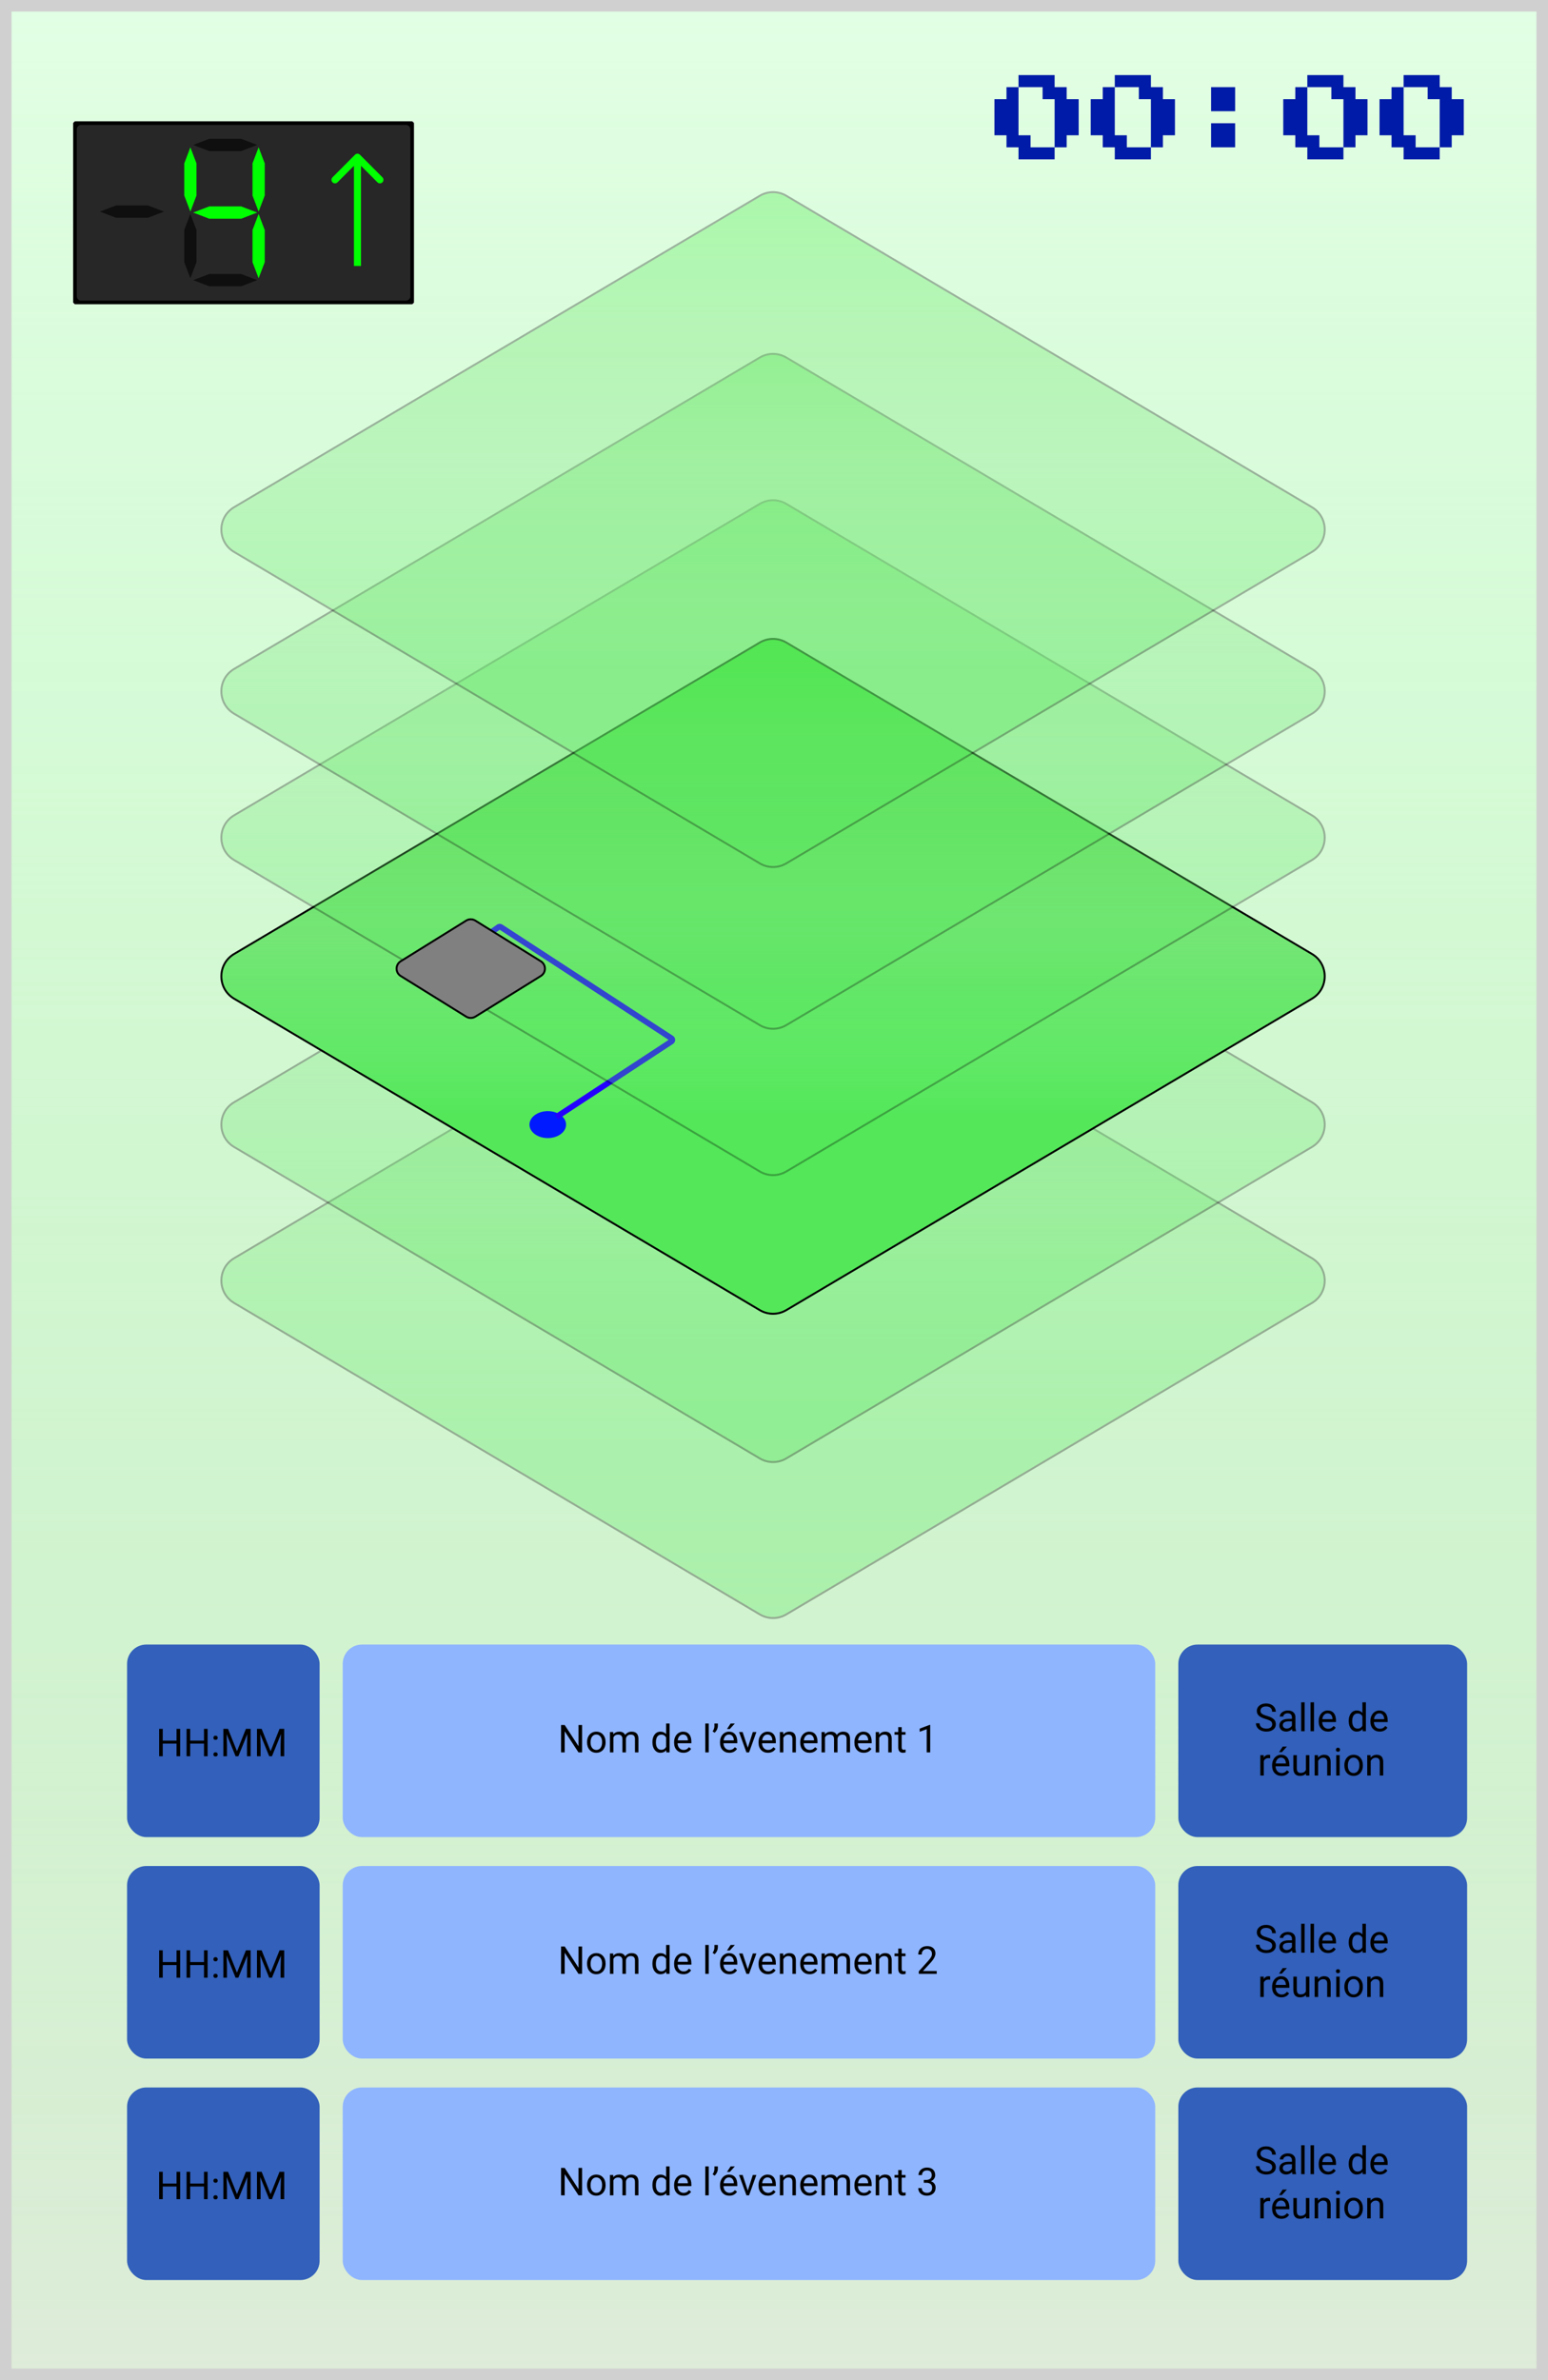 <svg width="804" height="1236" viewBox="0 0 804 1236" fill="none" xmlns="http://www.w3.org/2000/svg">
<rect width="804" height="1236" fill="#E5E5E5"/>
<g id="Tabloid - 1">
<rect x="3" y="3" width="798" height="1230" fill="#DEECD9"/>
<rect x="3" y="3" width="798" height="1230" fill="url(#paint0_linear)"/>
<rect x="3" y="3" width="798" height="1230" fill="url(#paint1_linear)" fill-opacity="0.2"/>
<rect x="3" y="3" width="798" height="1230" stroke="#D0D0D0" stroke-width="6"/>
</g>
<g id="floors">
<g id="-1" opacity="0.3">
<path d="M394.62 491.657C398.862 489.144 404.138 489.144 408.38 491.657L681.41 653.385C690.237 658.613 690.237 671.387 681.41 676.615L408.38 838.343C404.138 840.856 398.862 840.856 394.62 838.343L121.59 676.615C112.763 671.387 112.763 658.613 121.59 653.385L394.62 491.657Z" fill="#53E759"/>
<path d="M394.62 491.657C398.862 489.144 404.138 489.144 408.38 491.657L681.41 653.385C690.237 658.613 690.237 671.387 681.41 676.615L408.38 838.343C404.138 840.856 398.862 840.856 394.62 838.343L121.59 676.615C112.763 671.387 112.763 658.613 121.59 653.385L394.62 491.657Z" fill="url(#paint2_linear)" fill-opacity="0.5"/>
<path d="M394.62 491.657C398.862 489.144 404.138 489.144 408.38 491.657L681.41 653.385C690.237 658.613 690.237 671.387 681.41 676.615L408.38 838.343C404.138 840.856 398.862 840.856 394.62 838.343L121.59 676.615C112.763 671.387 112.763 658.613 121.59 653.385L394.62 491.657Z" fill="url(#paint3_linear)" fill-opacity="0.5"/>
<path d="M394.62 491.657C398.862 489.144 404.138 489.144 408.38 491.657L681.41 653.385C690.237 658.613 690.237 671.387 681.41 676.615L408.38 838.343C404.138 840.856 398.862 840.856 394.62 838.343L121.59 676.615C112.763 671.387 112.763 658.613 121.59 653.385L394.62 491.657Z" stroke="black"/>
</g>
<g id="0" opacity="0.3">
<path d="M394.62 410.657C398.862 408.144 404.138 408.144 408.38 410.657L681.41 572.385C690.237 577.613 690.237 590.387 681.41 595.615L408.38 757.343C404.138 759.856 398.862 759.856 394.62 757.343L121.59 595.615C112.763 590.387 112.763 577.613 121.59 572.385L394.62 410.657Z" fill="#53E759"/>
<path d="M394.62 410.657C398.862 408.144 404.138 408.144 408.38 410.657L681.41 572.385C690.237 577.613 690.237 590.387 681.41 595.615L408.38 757.343C404.138 759.856 398.862 759.856 394.62 757.343L121.59 595.615C112.763 590.387 112.763 577.613 121.59 572.385L394.62 410.657Z" fill="url(#paint4_linear)" fill-opacity="0.5"/>
<path d="M394.62 410.657C398.862 408.144 404.138 408.144 408.38 410.657L681.41 572.385C690.237 577.613 690.237 590.387 681.41 595.615L408.38 757.343C404.138 759.856 398.862 759.856 394.62 757.343L121.59 595.615C112.763 590.387 112.763 577.613 121.59 572.385L394.62 410.657Z" fill="url(#paint5_linear)" fill-opacity="0.5"/>
<path d="M394.62 410.657C398.862 408.144 404.138 408.144 408.38 410.657L681.41 572.385C690.237 577.613 690.237 590.387 681.41 595.615L408.38 757.343C404.138 759.856 398.862 759.856 394.62 757.343L121.59 595.615C112.763 590.387 112.763 577.613 121.59 572.385L394.62 410.657Z" stroke="black"/>
</g>
<g id="1">
<path d="M394.62 333.657C398.862 331.144 404.138 331.144 408.38 333.657L681.41 495.385C690.237 500.613 690.237 513.387 681.41 518.615L408.38 680.343C404.138 682.856 398.862 682.856 394.62 680.343L121.59 518.615C112.763 513.387 112.763 500.613 121.59 495.385L394.62 333.657Z" fill="#53E759"/>
<path d="M394.62 333.657C398.862 331.144 404.138 331.144 408.38 333.657L681.41 495.385C690.237 500.613 690.237 513.387 681.41 518.615L408.38 680.343C404.138 682.856 398.862 682.856 394.62 680.343L121.59 518.615C112.763 513.387 112.763 500.613 121.59 495.385L394.62 333.657Z" fill="url(#paint6_linear)" fill-opacity="0.5"/>
<path d="M394.62 333.657C398.862 331.144 404.138 331.144 408.38 333.657L681.41 495.385C690.237 500.613 690.237 513.387 681.41 518.615L408.38 680.343C404.138 682.856 398.862 682.856 394.62 680.343L121.59 518.615C112.763 513.387 112.763 500.613 121.59 495.385L394.62 333.657Z" fill="url(#paint7_linear)" fill-opacity="0.5"/>
<path d="M394.62 333.657C398.862 331.144 404.138 331.144 408.38 333.657L681.41 495.385C690.237 500.613 690.237 513.387 681.41 518.615L408.38 680.343C404.138 682.856 398.862 682.856 394.62 680.343L121.59 518.615C112.763 513.387 112.763 500.613 121.59 495.385L394.62 333.657Z" stroke="black"/>
</g>
<ellipse id="Ellipse 1" cx="284.5" cy="584" rx="9.5" ry="7" fill="#001AFF"/>
<path id="Vector 1" d="M289 580L348.721 540.839C349.324 540.443 349.323 539.559 348.719 539.165L260.071 481.372C259.726 481.148 259.28 481.157 258.945 481.395L230 502" stroke="#2400FF" stroke-width="3"/>
<g id="2" opacity="0.3">
<path d="M394.62 261.657C398.862 259.144 404.138 259.144 408.38 261.657L681.41 423.385C690.237 428.613 690.237 441.387 681.41 446.615L408.38 608.343C404.138 610.856 398.862 610.856 394.62 608.343L121.59 446.615C112.763 441.387 112.763 428.613 121.59 423.385L394.62 261.657Z" fill="#53E759"/>
<path d="M394.62 261.657C398.862 259.144 404.138 259.144 408.38 261.657L681.41 423.385C690.237 428.613 690.237 441.387 681.41 446.615L408.38 608.343C404.138 610.856 398.862 610.856 394.62 608.343L121.59 446.615C112.763 441.387 112.763 428.613 121.59 423.385L394.62 261.657Z" fill="url(#paint8_linear)" fill-opacity="0.5"/>
<path d="M394.62 261.657C398.862 259.144 404.138 259.144 408.38 261.657L681.41 423.385C690.237 428.613 690.237 441.387 681.41 446.615L408.38 608.343C404.138 610.856 398.862 610.856 394.62 608.343L121.59 446.615C112.763 441.387 112.763 428.613 121.59 423.385L394.62 261.657Z" fill="url(#paint9_linear)" fill-opacity="0.5"/>
<path d="M394.62 261.657C398.862 259.144 404.138 259.144 408.38 261.657L681.41 423.385C690.237 428.613 690.237 441.387 681.41 446.615L408.38 608.343C404.138 610.856 398.862 610.856 394.62 608.343L121.59 446.615C112.763 441.387 112.763 428.613 121.59 423.385L394.62 261.657Z" stroke="black"/>
</g>
<g id="3" opacity="0.3">
<path d="M394.62 185.657C398.862 183.144 404.138 183.144 408.38 185.657L681.41 347.385C690.237 352.613 690.237 365.387 681.41 370.615L408.38 532.343C404.138 534.856 398.862 534.856 394.62 532.343L121.59 370.615C112.763 365.387 112.763 352.613 121.59 347.385L394.62 185.657Z" fill="#53E759"/>
<path d="M394.62 185.657C398.862 183.144 404.138 183.144 408.38 185.657L681.41 347.385C690.237 352.613 690.237 365.387 681.41 370.615L408.38 532.343C404.138 534.856 398.862 534.856 394.62 532.343L121.59 370.615C112.763 365.387 112.763 352.613 121.59 347.385L394.62 185.657Z" fill="url(#paint10_linear)" fill-opacity="0.5"/>
<path d="M394.62 185.657C398.862 183.144 404.138 183.144 408.38 185.657L681.41 347.385C690.237 352.613 690.237 365.387 681.41 370.615L408.38 532.343C404.138 534.856 398.862 534.856 394.62 532.343L121.59 370.615C112.763 365.387 112.763 352.613 121.59 347.385L394.62 185.657Z" fill="url(#paint11_linear)" fill-opacity="0.5"/>
<path d="M394.62 185.657C398.862 183.144 404.138 183.144 408.38 185.657L681.41 347.385C690.237 352.613 690.237 365.387 681.41 370.615L408.38 532.343C404.138 534.856 398.862 534.856 394.62 532.343L121.59 370.615C112.763 365.387 112.763 352.613 121.59 347.385L394.62 185.657Z" stroke="black"/>
</g>
<g id="4" opacity="0.3">
<path d="M394.62 101.657C398.862 99.144 404.138 99.144 408.38 101.657L681.41 263.385C690.237 268.613 690.237 281.387 681.41 286.615L408.38 448.343C404.138 450.856 398.862 450.856 394.62 448.343L121.59 286.615C112.763 281.387 112.763 268.613 121.59 263.385L394.62 101.657Z" fill="#53E759"/>
<path d="M394.62 101.657C398.862 99.144 404.138 99.144 408.38 101.657L681.41 263.385C690.237 268.613 690.237 281.387 681.41 286.615L408.38 448.343C404.138 450.856 398.862 450.856 394.62 448.343L121.59 286.615C112.763 281.387 112.763 268.613 121.59 263.385L394.62 101.657Z" fill="url(#paint12_linear)" fill-opacity="0.5"/>
<path d="M394.62 101.657C398.862 99.144 404.138 99.144 408.38 101.657L681.41 263.385C690.237 268.613 690.237 281.387 681.41 286.615L408.38 448.343C404.138 450.856 398.862 450.856 394.62 448.343L121.59 286.615C112.763 281.387 112.763 268.613 121.59 263.385L394.62 101.657Z" fill="url(#paint13_linear)" fill-opacity="0.5"/>
<path d="M394.62 101.657C398.862 99.144 404.138 99.144 408.38 101.657L681.41 263.385C690.237 268.613 690.237 281.387 681.41 286.615L408.38 448.343C404.138 450.856 398.862 450.856 394.62 448.343L121.59 286.615C112.763 281.387 112.763 268.613 121.59 263.385L394.62 101.657Z" stroke="black"/>
</g>
</g>
<path id="Polygon 1" d="M246.873 478.061L280.892 499.177C283.728 500.937 283.728 505.063 280.892 506.823L246.873 527.939C245.42 528.841 243.58 528.841 242.127 527.939L208.108 506.823C205.272 505.063 205.272 500.937 208.108 499.177L242.127 478.061C243.58 477.159 245.42 477.159 246.873 478.061Z" fill="#808080" stroke="black"/>
<g id="event">
<g id="time">
<rect id="box" x="66" y="854" width="100" height="100" rx="10" fill="#3260BA"/>
<path id="text" d="M93.578 912H91.693V905.428H84.525V912H82.65V897.781H84.525V903.895H91.693V897.781H93.578V912ZM107.836 912H105.951V905.428H98.783V912H96.908V897.781H98.783V903.895H105.951V897.781H107.836V912ZM110.824 911.053C110.824 910.74 110.915 910.48 111.098 910.272C111.286 910.063 111.566 909.959 111.938 909.959C112.309 909.959 112.589 910.063 112.777 910.272C112.973 910.48 113.07 910.74 113.07 911.053C113.07 911.352 112.973 911.603 112.777 911.805C112.589 912.007 112.309 912.107 111.938 912.107C111.566 912.107 111.286 912.007 111.098 911.805C110.915 911.603 110.824 911.352 110.824 911.053ZM110.834 902.43C110.834 902.117 110.925 901.857 111.107 901.648C111.296 901.44 111.576 901.336 111.947 901.336C112.318 901.336 112.598 901.44 112.787 901.648C112.982 901.857 113.08 902.117 113.08 902.43C113.08 902.729 112.982 902.98 112.787 903.182C112.598 903.384 112.318 903.484 111.947 903.484C111.576 903.484 111.296 903.384 111.107 903.182C110.925 902.98 110.834 902.729 110.834 902.43ZM118.432 897.781L123.08 909.383L127.729 897.781H130.16V912H128.285V906.463L128.461 900.486L123.793 912H122.357L117.699 900.516L117.885 906.463V912H116.01V897.781H118.432ZM135.893 897.781L140.541 909.383L145.189 897.781H147.621V912H145.746V906.463L145.922 900.486L141.254 912H139.818L135.16 900.516L135.346 906.463V912H133.471V897.781H135.893Z" fill="black"/>
</g>
<g id="name">
<rect id="box_2" x="178" y="854" width="422" height="100" rx="10" fill="#8FB5FF"/>
<path id="text_2" d="M302.338 910H300.453L293.295 899.043V910H291.41V895.781H293.295L300.473 906.787V895.781H302.338V910ZM304.906 904.619C304.906 903.584 305.108 902.653 305.512 901.826C305.922 900.999 306.488 900.361 307.211 899.912C307.94 899.463 308.77 899.238 309.701 899.238C311.14 899.238 312.302 899.736 313.188 900.732C314.079 901.729 314.525 903.053 314.525 904.707V904.834C314.525 905.863 314.327 906.787 313.93 907.607C313.539 908.421 312.976 909.056 312.24 909.512C311.511 909.968 310.671 910.195 309.721 910.195C308.288 910.195 307.126 909.697 306.234 908.701C305.349 907.705 304.906 906.387 304.906 904.746V904.619ZM306.723 904.834C306.723 906.006 306.993 906.947 307.533 907.656C308.08 908.366 308.809 908.721 309.721 908.721C310.639 908.721 311.368 908.363 311.908 907.647C312.449 906.924 312.719 905.915 312.719 904.619C312.719 903.46 312.442 902.523 311.889 901.807C311.342 901.084 310.613 900.723 309.701 900.723C308.809 900.723 308.09 901.078 307.543 901.787C306.996 902.497 306.723 903.512 306.723 904.834ZM318.49 899.434L318.539 900.606C319.314 899.694 320.359 899.238 321.674 899.238C323.152 899.238 324.158 899.805 324.691 900.938C325.043 900.43 325.499 900.02 326.059 899.707C326.625 899.395 327.292 899.238 328.061 899.238C330.378 899.238 331.557 900.466 331.596 902.92V910H329.789V903.027C329.789 902.272 329.617 901.709 329.271 901.338C328.926 900.96 328.347 900.772 327.533 900.772C326.863 900.772 326.306 900.973 325.863 901.377C325.421 901.774 325.163 902.311 325.092 902.988V910H323.275V903.076C323.275 901.54 322.523 900.772 321.02 900.772C319.835 900.772 319.024 901.276 318.588 902.285V910H316.781V899.434H318.49ZM338.852 904.629C338.852 903.008 339.236 901.706 340.004 900.723C340.772 899.733 341.778 899.238 343.021 899.238C344.258 899.238 345.238 899.662 345.961 900.508V895H347.768V910H346.107L346.02 908.867C345.297 909.753 344.291 910.195 343.002 910.195C341.778 910.195 340.779 909.694 340.004 908.691C339.236 907.689 338.852 906.38 338.852 904.766V904.629ZM340.658 904.834C340.658 906.032 340.906 906.969 341.4 907.647C341.895 908.324 342.579 908.662 343.451 908.662C344.597 908.662 345.434 908.148 345.961 907.119V902.266C345.421 901.27 344.59 900.772 343.471 900.772C342.585 900.772 341.895 901.113 341.4 901.797C340.906 902.481 340.658 903.493 340.658 904.834ZM354.965 910.195C353.533 910.195 352.367 909.727 351.469 908.789C350.57 907.845 350.121 906.585 350.121 905.01V904.678C350.121 903.63 350.32 902.695 350.717 901.875C351.12 901.048 351.68 900.404 352.396 899.941C353.119 899.473 353.9 899.238 354.74 899.238C356.114 899.238 357.182 899.691 357.943 900.596C358.705 901.501 359.086 902.796 359.086 904.482V905.234H351.928C351.954 906.276 352.257 907.119 352.836 907.764C353.422 908.402 354.164 908.721 355.062 908.721C355.701 908.721 356.241 908.591 356.684 908.33C357.126 908.07 357.514 907.725 357.846 907.295L358.949 908.154C358.064 909.515 356.736 910.195 354.965 910.195ZM354.74 900.723C354.011 900.723 353.399 900.99 352.904 901.523C352.41 902.051 352.104 902.793 351.986 903.75H357.279V903.613C357.227 902.695 356.98 901.986 356.537 901.484C356.094 900.977 355.495 900.723 354.74 900.723ZM368.109 910H366.303V895H368.109V910ZM371.137 899.785L370.111 899.082C370.717 898.236 371.029 897.344 371.049 896.406V895H372.836V896.27C372.829 896.921 372.667 897.572 372.348 898.223C372.035 898.867 371.632 899.388 371.137 899.785ZM378.812 910.195C377.38 910.195 376.215 909.727 375.316 908.789C374.418 907.845 373.969 906.585 373.969 905.01V904.678C373.969 903.63 374.167 902.695 374.564 901.875C374.968 901.048 375.528 900.404 376.244 899.941C376.967 899.473 377.748 899.238 378.588 899.238C379.962 899.238 381.029 899.691 381.791 900.596C382.553 901.501 382.934 902.796 382.934 904.482V905.234H375.775C375.801 906.276 376.104 907.119 376.684 907.764C377.27 908.402 378.012 908.721 378.91 908.721C379.548 908.721 380.089 908.591 380.531 908.33C380.974 908.07 381.361 907.725 381.693 907.295L382.797 908.154C381.911 909.515 380.583 910.195 378.812 910.195ZM378.588 900.723C377.859 900.723 377.247 900.99 376.752 901.523C376.257 902.051 375.951 902.793 375.834 903.75H381.127V903.613C381.075 902.695 380.827 901.986 380.385 901.484C379.942 900.977 379.343 900.723 378.588 900.723ZM379.467 895H381.654L379.037 897.871H377.582L379.467 895ZM388.383 907.549L391 899.434H392.846L389.057 910H387.68L383.852 899.434H385.697L388.383 907.549ZM398.832 910.195C397.4 910.195 396.234 909.727 395.336 908.789C394.438 907.845 393.988 906.585 393.988 905.01V904.678C393.988 903.63 394.187 902.695 394.584 901.875C394.988 901.048 395.548 900.404 396.264 899.941C396.986 899.473 397.768 899.238 398.607 899.238C399.981 899.238 401.049 899.691 401.811 900.596C402.572 901.501 402.953 902.796 402.953 904.482V905.234H395.795C395.821 906.276 396.124 907.119 396.703 907.764C397.289 908.402 398.031 908.721 398.93 908.721C399.568 908.721 400.108 908.591 400.551 908.33C400.993 908.07 401.381 907.725 401.713 907.295L402.816 908.154C401.931 909.515 400.603 910.195 398.832 910.195ZM398.607 900.723C397.878 900.723 397.266 900.99 396.771 901.523C396.277 902.051 395.971 902.793 395.854 903.75H401.146V903.613C401.094 902.695 400.847 901.986 400.404 901.484C399.962 900.977 399.363 900.723 398.607 900.723ZM406.762 899.434L406.82 900.762C407.628 899.746 408.682 899.238 409.984 899.238C412.217 899.238 413.344 900.498 413.363 903.018V910H411.557V903.008C411.55 902.246 411.374 901.683 411.029 901.318C410.691 900.954 410.16 900.772 409.438 900.772C408.852 900.772 408.337 900.928 407.895 901.24C407.452 901.553 407.107 901.963 406.859 902.471V910H405.053V899.434H406.762ZM420.473 910.195C419.04 910.195 417.875 909.727 416.977 908.789C416.078 907.845 415.629 906.585 415.629 905.01V904.678C415.629 903.63 415.827 902.695 416.225 901.875C416.628 901.048 417.188 900.404 417.904 899.941C418.627 899.473 419.408 899.238 420.248 899.238C421.622 899.238 422.689 899.691 423.451 900.596C424.213 901.501 424.594 902.796 424.594 904.482V905.234H417.436C417.462 906.276 417.764 907.119 418.344 907.764C418.93 908.402 419.672 908.721 420.57 908.721C421.208 908.721 421.749 908.591 422.191 908.33C422.634 908.07 423.021 907.725 423.354 907.295L424.457 908.154C423.572 909.515 422.243 910.195 420.473 910.195ZM420.248 900.723C419.519 900.723 418.907 900.99 418.412 901.523C417.917 902.051 417.611 902.793 417.494 903.75H422.787V903.613C422.735 902.695 422.488 901.986 422.045 901.484C421.602 900.977 421.003 900.723 420.248 900.723ZM428.393 899.434L428.441 900.606C429.216 899.694 430.261 899.238 431.576 899.238C433.054 899.238 434.06 899.805 434.594 900.938C434.945 900.43 435.401 900.02 435.961 899.707C436.527 899.395 437.195 899.238 437.963 899.238C440.281 899.238 441.459 900.466 441.498 902.92V910H439.691V903.027C439.691 902.272 439.519 901.709 439.174 901.338C438.829 900.96 438.249 900.772 437.436 900.772C436.765 900.772 436.208 900.973 435.766 901.377C435.323 901.774 435.066 902.311 434.994 902.988V910H433.178V903.076C433.178 901.54 432.426 900.772 430.922 900.772C429.737 900.772 428.926 901.276 428.49 902.285V910H426.684V899.434H428.393ZM448.617 910.195C447.185 910.195 446.02 909.727 445.121 908.789C444.223 907.845 443.773 906.585 443.773 905.01V904.678C443.773 903.63 443.972 902.695 444.369 901.875C444.773 901.048 445.333 900.404 446.049 899.941C446.771 899.473 447.553 899.238 448.393 899.238C449.766 899.238 450.834 899.691 451.596 900.596C452.357 901.501 452.738 902.796 452.738 904.482V905.234H445.58C445.606 906.276 445.909 907.119 446.488 907.764C447.074 908.402 447.816 908.721 448.715 908.721C449.353 908.721 449.893 908.591 450.336 908.33C450.779 908.07 451.166 907.725 451.498 907.295L452.602 908.154C451.716 909.515 450.388 910.195 448.617 910.195ZM448.393 900.723C447.663 900.723 447.051 900.99 446.557 901.523C446.062 902.051 445.756 902.793 445.639 903.75H450.932V903.613C450.88 902.695 450.632 901.986 450.189 901.484C449.747 900.977 449.148 900.723 448.393 900.723ZM456.547 899.434L456.605 900.762C457.413 899.746 458.467 899.238 459.77 899.238C462.003 899.238 463.129 900.498 463.148 903.018V910H461.342V903.008C461.335 902.246 461.16 901.683 460.814 901.318C460.476 900.954 459.945 900.772 459.223 900.772C458.637 900.772 458.122 900.928 457.68 901.24C457.237 901.553 456.892 901.963 456.645 902.471V910H454.838V899.434H456.547ZM468.324 896.875V899.434H470.297V900.83H468.324V907.383C468.324 907.806 468.412 908.125 468.588 908.34C468.764 908.548 469.063 908.652 469.486 908.652C469.695 908.652 469.981 908.613 470.346 908.535V910C469.87 910.13 469.408 910.195 468.959 910.195C468.152 910.195 467.543 909.951 467.133 909.463C466.723 908.975 466.518 908.281 466.518 907.383V900.83H464.594V899.434H466.518V896.875H468.324ZM483.129 910H481.312V897.959L477.67 899.297V897.656L482.846 895.713H483.129V910Z" fill="black"/>
</g>
<g id="room">
<rect id="room_2" x="612" y="854" width="150" height="100" rx="10" fill="#3260BA"/>
<path id="text_3" d="M657.369 892.662C655.761 892.2 654.589 891.633 653.854 890.963C653.124 890.286 652.76 889.452 652.76 888.463C652.76 887.343 653.206 886.419 654.098 885.689C654.996 884.954 656.161 884.586 657.594 884.586C658.57 884.586 659.439 884.775 660.201 885.152C660.969 885.53 661.562 886.051 661.979 886.715C662.402 887.379 662.613 888.105 662.613 888.893H660.729C660.729 888.033 660.455 887.359 659.908 886.871C659.361 886.376 658.59 886.129 657.594 886.129C656.669 886.129 655.947 886.334 655.426 886.744C654.911 887.148 654.654 887.711 654.654 888.434C654.654 889.013 654.898 889.505 655.387 889.908C655.882 890.305 656.718 890.67 657.896 891.002C659.081 891.334 660.006 891.702 660.67 892.105C661.34 892.503 661.835 892.968 662.154 893.502C662.48 894.036 662.643 894.664 662.643 895.387C662.643 896.539 662.193 897.464 661.295 898.16C660.396 898.85 659.195 899.195 657.691 899.195C656.715 899.195 655.803 899.01 654.957 898.639C654.111 898.261 653.456 897.747 652.994 897.096C652.538 896.445 652.311 895.706 652.311 894.879H654.195C654.195 895.738 654.511 896.419 655.143 896.92C655.781 897.415 656.63 897.662 657.691 897.662C658.681 897.662 659.439 897.46 659.967 897.057C660.494 896.653 660.758 896.103 660.758 895.406C660.758 894.71 660.514 894.173 660.025 893.795C659.537 893.411 658.652 893.033 657.369 892.662ZM671.295 899C671.191 898.792 671.106 898.421 671.041 897.887C670.201 898.759 669.199 899.195 668.033 899.195C666.992 899.195 666.135 898.902 665.465 898.316C664.801 897.724 664.469 896.975 664.469 896.07C664.469 894.97 664.885 894.117 665.719 893.512C666.559 892.9 667.737 892.594 669.254 892.594H671.012V891.764C671.012 891.132 670.823 890.631 670.445 890.26C670.068 889.882 669.511 889.693 668.775 889.693C668.131 889.693 667.59 889.856 667.154 890.182C666.718 890.507 666.5 890.901 666.5 891.363H664.684C664.684 890.836 664.869 890.328 665.24 889.84C665.618 889.345 666.126 888.954 666.764 888.668C667.408 888.382 668.115 888.238 668.883 888.238C670.1 888.238 671.054 888.544 671.744 889.156C672.434 889.762 672.792 890.598 672.818 891.666V896.529C672.818 897.499 672.942 898.271 673.189 898.844V899H671.295ZM668.297 897.623C668.863 897.623 669.4 897.477 669.908 897.184C670.416 896.891 670.784 896.51 671.012 896.041V893.873H669.596C667.382 893.873 666.275 894.521 666.275 895.816C666.275 896.383 666.464 896.826 666.842 897.145C667.219 897.464 667.704 897.623 668.297 897.623ZM677.613 899H675.807V884H677.613V899ZM682.477 899H680.67V884H682.477V899ZM689.762 899.195C688.329 899.195 687.164 898.727 686.266 897.789C685.367 896.845 684.918 895.585 684.918 894.01V893.678C684.918 892.63 685.117 891.695 685.514 890.875C685.917 890.048 686.477 889.404 687.193 888.941C687.916 888.473 688.697 888.238 689.537 888.238C690.911 888.238 691.979 888.691 692.74 889.596C693.502 890.501 693.883 891.796 693.883 893.482V894.234H686.725C686.751 895.276 687.053 896.119 687.633 896.764C688.219 897.402 688.961 897.721 689.859 897.721C690.497 897.721 691.038 897.59 691.48 897.33C691.923 897.07 692.311 896.725 692.643 896.295L693.746 897.154C692.861 898.515 691.533 899.195 689.762 899.195ZM689.537 889.723C688.808 889.723 688.196 889.99 687.701 890.523C687.206 891.051 686.9 891.793 686.783 892.75H692.076V892.613C692.024 891.695 691.777 890.986 691.334 890.484C690.891 889.977 690.292 889.723 689.537 889.723ZM700.504 893.629C700.504 892.008 700.888 890.706 701.656 889.723C702.424 888.733 703.43 888.238 704.674 888.238C705.911 888.238 706.891 888.661 707.613 889.508V884H709.42V899H707.76L707.672 897.867C706.949 898.753 705.943 899.195 704.654 899.195C703.43 899.195 702.431 898.694 701.656 897.691C700.888 896.689 700.504 895.38 700.504 893.766V893.629ZM702.311 893.834C702.311 895.032 702.558 895.969 703.053 896.646C703.548 897.324 704.231 897.662 705.104 897.662C706.249 897.662 707.086 897.148 707.613 896.119V891.266C707.073 890.27 706.243 889.771 705.123 889.771C704.238 889.771 703.548 890.113 703.053 890.797C702.558 891.48 702.311 892.493 702.311 893.834ZM716.617 899.195C715.185 899.195 714.02 898.727 713.121 897.789C712.223 896.845 711.773 895.585 711.773 894.01V893.678C711.773 892.63 711.972 891.695 712.369 890.875C712.773 890.048 713.333 889.404 714.049 888.941C714.771 888.473 715.553 888.238 716.393 888.238C717.766 888.238 718.834 888.691 719.596 889.596C720.357 890.501 720.738 891.796 720.738 893.482V894.234H713.58C713.606 895.276 713.909 896.119 714.488 896.764C715.074 897.402 715.816 897.721 716.715 897.721C717.353 897.721 717.893 897.59 718.336 897.33C718.779 897.07 719.166 896.725 719.498 896.295L720.602 897.154C719.716 898.515 718.388 899.195 716.617 899.195ZM716.393 889.723C715.663 889.723 715.051 889.99 714.557 890.523C714.062 891.051 713.756 891.793 713.639 892.75H718.932V892.613C718.88 891.695 718.632 890.986 718.189 890.484C717.747 889.977 717.148 889.723 716.393 889.723ZM659.693 913.055C659.42 913.009 659.124 912.986 658.805 912.986C657.62 912.986 656.816 913.491 656.393 914.5V922H654.586V911.434H656.344L656.373 912.654C656.965 911.71 657.805 911.238 658.893 911.238C659.244 911.238 659.511 911.284 659.693 911.375V913.055ZM665.553 922.195C664.12 922.195 662.955 921.727 662.057 920.789C661.158 919.845 660.709 918.585 660.709 917.01V916.678C660.709 915.63 660.908 914.695 661.305 913.875C661.708 913.048 662.268 912.404 662.984 911.941C663.707 911.473 664.488 911.238 665.328 911.238C666.702 911.238 667.77 911.691 668.531 912.596C669.293 913.501 669.674 914.796 669.674 916.482V917.234H662.516C662.542 918.276 662.844 919.119 663.424 919.764C664.01 920.402 664.752 920.721 665.65 920.721C666.288 920.721 666.829 920.59 667.271 920.33C667.714 920.07 668.102 919.725 668.434 919.295L669.537 920.154C668.652 921.515 667.324 922.195 665.553 922.195ZM665.328 912.723C664.599 912.723 663.987 912.99 663.492 913.523C662.997 914.051 662.691 914.793 662.574 915.75H667.867V915.613C667.815 914.695 667.568 913.986 667.125 913.484C666.682 912.977 666.083 912.723 665.328 912.723ZM666.207 907H668.395L665.777 909.871H664.322L666.207 907ZM678.297 920.955C677.594 921.782 676.562 922.195 675.201 922.195C674.075 922.195 673.215 921.87 672.623 921.219C672.037 920.561 671.741 919.591 671.734 918.309V911.434H673.541V918.26C673.541 919.861 674.192 920.662 675.494 920.662C676.874 920.662 677.792 920.148 678.248 919.119V911.434H680.055V922H678.336L678.297 920.955ZM684.518 911.434L684.576 912.762C685.383 911.746 686.438 911.238 687.74 911.238C689.973 911.238 691.1 912.498 691.119 915.018V922H689.312V915.008C689.306 914.246 689.13 913.683 688.785 913.318C688.447 912.954 687.916 912.771 687.193 912.771C686.607 912.771 686.093 912.928 685.65 913.24C685.208 913.553 684.863 913.963 684.615 914.471V922H682.809V911.434H684.518ZM695.807 922H694V911.434H695.807V922ZM693.854 908.631C693.854 908.338 693.941 908.09 694.117 907.889C694.299 907.687 694.566 907.586 694.918 907.586C695.27 907.586 695.536 907.687 695.719 907.889C695.901 908.09 695.992 908.338 695.992 908.631C695.992 908.924 695.901 909.168 695.719 909.363C695.536 909.559 695.27 909.656 694.918 909.656C694.566 909.656 694.299 909.559 694.117 909.363C693.941 909.168 693.854 908.924 693.854 908.631ZM698.229 916.619C698.229 915.584 698.43 914.653 698.834 913.826C699.244 912.999 699.811 912.361 700.533 911.912C701.262 911.463 702.092 911.238 703.023 911.238C704.462 911.238 705.624 911.736 706.51 912.732C707.402 913.729 707.848 915.053 707.848 916.707V916.834C707.848 917.863 707.649 918.787 707.252 919.607C706.861 920.421 706.298 921.056 705.562 921.512C704.833 921.967 703.993 922.195 703.043 922.195C701.611 922.195 700.449 921.697 699.557 920.701C698.671 919.705 698.229 918.387 698.229 916.746V916.619ZM700.045 916.834C700.045 918.006 700.315 918.947 700.855 919.656C701.402 920.366 702.132 920.721 703.043 920.721C703.961 920.721 704.69 920.363 705.23 919.646C705.771 918.924 706.041 917.915 706.041 916.619C706.041 915.46 705.764 914.523 705.211 913.807C704.664 913.084 703.935 912.723 703.023 912.723C702.132 912.723 701.412 913.077 700.865 913.787C700.318 914.497 700.045 915.512 700.045 916.834ZM711.822 911.434L711.881 912.762C712.688 911.746 713.743 911.238 715.045 911.238C717.278 911.238 718.404 912.498 718.424 915.018V922H716.617V915.008C716.611 914.246 716.435 913.683 716.09 913.318C715.751 912.954 715.221 912.771 714.498 912.771C713.912 912.771 713.398 912.928 712.955 913.24C712.512 913.553 712.167 913.963 711.92 914.471V922H710.113V911.434H711.822Z" fill="black"/>
</g>
</g>
<g id="event_2">
<g id="time_2">
<rect id="box_3" x="66" y="969" width="100" height="100" rx="10" fill="#3260BA"/>
<path id="text_4" d="M93.578 1027H91.693V1020.43H84.525V1027H82.65V1012.78H84.525V1018.89H91.693V1012.78H93.578V1027ZM107.836 1027H105.951V1020.43H98.783V1027H96.908V1012.78H98.783V1018.89H105.951V1012.78H107.836V1027ZM110.824 1026.05C110.824 1025.74 110.915 1025.48 111.098 1025.27C111.286 1025.06 111.566 1024.96 111.938 1024.96C112.309 1024.96 112.589 1025.06 112.777 1025.27C112.973 1025.48 113.07 1025.74 113.07 1026.05C113.07 1026.35 112.973 1026.6 112.777 1026.8C112.589 1027.01 112.309 1027.11 111.938 1027.11C111.566 1027.11 111.286 1027.01 111.098 1026.8C110.915 1026.6 110.824 1026.35 110.824 1026.05ZM110.834 1017.43C110.834 1017.12 110.925 1016.86 111.107 1016.65C111.296 1016.44 111.576 1016.34 111.947 1016.34C112.318 1016.34 112.598 1016.44 112.787 1016.65C112.982 1016.86 113.08 1017.12 113.08 1017.43C113.08 1017.73 112.982 1017.98 112.787 1018.18C112.598 1018.38 112.318 1018.48 111.947 1018.48C111.576 1018.48 111.296 1018.38 111.107 1018.18C110.925 1017.98 110.834 1017.73 110.834 1017.43ZM118.432 1012.78L123.08 1024.38L127.729 1012.78H130.16V1027H128.285V1021.46L128.461 1015.49L123.793 1027H122.357L117.699 1015.52L117.885 1021.46V1027H116.01V1012.78H118.432ZM135.893 1012.78L140.541 1024.38L145.189 1012.78H147.621V1027H145.746V1021.46L145.922 1015.49L141.254 1027H139.818L135.16 1015.52L135.346 1021.46V1027H133.471V1012.78H135.893Z" fill="black"/>
</g>
<g id="name_2">
<rect id="box_4" x="178" y="969" width="422" height="100" rx="10" fill="#8FB5FF"/>
<path id="text_5" d="M302.338 1025H300.453L293.295 1014.04V1025H291.41V1010.78H293.295L300.473 1021.79V1010.78H302.338V1025ZM304.906 1019.62C304.906 1018.58 305.108 1017.65 305.512 1016.83C305.922 1016 306.488 1015.36 307.211 1014.91C307.94 1014.46 308.77 1014.24 309.701 1014.24C311.14 1014.24 312.302 1014.74 313.188 1015.73C314.079 1016.73 314.525 1018.05 314.525 1019.71V1019.83C314.525 1020.86 314.327 1021.79 313.93 1022.61C313.539 1023.42 312.976 1024.06 312.24 1024.51C311.511 1024.97 310.671 1025.2 309.721 1025.2C308.288 1025.2 307.126 1024.7 306.234 1023.7C305.349 1022.71 304.906 1021.39 304.906 1019.75V1019.62ZM306.723 1019.83C306.723 1021.01 306.993 1021.95 307.533 1022.66C308.08 1023.37 308.809 1023.72 309.721 1023.72C310.639 1023.72 311.368 1023.36 311.908 1022.65C312.449 1021.92 312.719 1020.91 312.719 1019.62C312.719 1018.46 312.442 1017.52 311.889 1016.81C311.342 1016.08 310.613 1015.72 309.701 1015.72C308.809 1015.72 308.09 1016.08 307.543 1016.79C306.996 1017.5 306.723 1018.51 306.723 1019.83ZM318.49 1014.43L318.539 1015.61C319.314 1014.69 320.359 1014.24 321.674 1014.24C323.152 1014.24 324.158 1014.8 324.691 1015.94C325.043 1015.43 325.499 1015.02 326.059 1014.71C326.625 1014.39 327.292 1014.24 328.061 1014.24C330.378 1014.24 331.557 1015.47 331.596 1017.92V1025H329.789V1018.03C329.789 1017.27 329.617 1016.71 329.271 1016.34C328.926 1015.96 328.347 1015.77 327.533 1015.77C326.863 1015.77 326.306 1015.97 325.863 1016.38C325.421 1016.77 325.163 1017.31 325.092 1017.99V1025H323.275V1018.08C323.275 1016.54 322.523 1015.77 321.02 1015.77C319.835 1015.77 319.024 1016.28 318.588 1017.29V1025H316.781V1014.43H318.49ZM338.852 1019.63C338.852 1018.01 339.236 1016.71 340.004 1015.72C340.772 1014.73 341.778 1014.24 343.021 1014.24C344.258 1014.24 345.238 1014.66 345.961 1015.51V1010H347.768V1025H346.107L346.02 1023.87C345.297 1024.75 344.291 1025.2 343.002 1025.2C341.778 1025.2 340.779 1024.69 340.004 1023.69C339.236 1022.69 338.852 1021.38 338.852 1019.77V1019.63ZM340.658 1019.83C340.658 1021.03 340.906 1021.97 341.4 1022.65C341.895 1023.32 342.579 1023.66 343.451 1023.66C344.597 1023.66 345.434 1023.15 345.961 1022.12V1017.27C345.421 1016.27 344.59 1015.77 343.471 1015.77C342.585 1015.77 341.895 1016.11 341.4 1016.8C340.906 1017.48 340.658 1018.49 340.658 1019.83ZM354.965 1025.2C353.533 1025.2 352.367 1024.73 351.469 1023.79C350.57 1022.85 350.121 1021.59 350.121 1020.01V1019.68C350.121 1018.63 350.32 1017.7 350.717 1016.88C351.12 1016.05 351.68 1015.4 352.396 1014.94C353.119 1014.47 353.9 1014.24 354.74 1014.24C356.114 1014.24 357.182 1014.69 357.943 1015.6C358.705 1016.5 359.086 1017.8 359.086 1019.48V1020.23H351.928C351.954 1021.28 352.257 1022.12 352.836 1022.76C353.422 1023.4 354.164 1023.72 355.062 1023.72C355.701 1023.72 356.241 1023.59 356.684 1023.33C357.126 1023.07 357.514 1022.72 357.846 1022.29L358.949 1023.15C358.064 1024.52 356.736 1025.2 354.965 1025.2ZM354.74 1015.72C354.011 1015.72 353.399 1015.99 352.904 1016.52C352.41 1017.05 352.104 1017.79 351.986 1018.75H357.279V1018.61C357.227 1017.7 356.98 1016.99 356.537 1016.48C356.094 1015.98 355.495 1015.72 354.74 1015.72ZM368.109 1025H366.303V1010H368.109V1025ZM371.137 1014.79L370.111 1014.08C370.717 1013.24 371.029 1012.34 371.049 1011.41V1010H372.836V1011.27C372.829 1011.92 372.667 1012.57 372.348 1013.22C372.035 1013.87 371.632 1014.39 371.137 1014.79ZM378.812 1025.2C377.38 1025.2 376.215 1024.73 375.316 1023.79C374.418 1022.85 373.969 1021.59 373.969 1020.01V1019.68C373.969 1018.63 374.167 1017.7 374.564 1016.88C374.968 1016.05 375.528 1015.4 376.244 1014.94C376.967 1014.47 377.748 1014.24 378.588 1014.24C379.962 1014.24 381.029 1014.69 381.791 1015.6C382.553 1016.5 382.934 1017.8 382.934 1019.48V1020.23H375.775C375.801 1021.28 376.104 1022.12 376.684 1022.76C377.27 1023.4 378.012 1023.72 378.91 1023.72C379.548 1023.72 380.089 1023.59 380.531 1023.33C380.974 1023.07 381.361 1022.72 381.693 1022.29L382.797 1023.15C381.911 1024.52 380.583 1025.2 378.812 1025.2ZM378.588 1015.72C377.859 1015.72 377.247 1015.99 376.752 1016.52C376.257 1017.05 375.951 1017.79 375.834 1018.75H381.127V1018.61C381.075 1017.7 380.827 1016.99 380.385 1016.48C379.942 1015.98 379.343 1015.72 378.588 1015.72ZM379.467 1010H381.654L379.037 1012.87H377.582L379.467 1010ZM388.383 1022.55L391 1014.43H392.846L389.057 1025H387.68L383.852 1014.43H385.697L388.383 1022.55ZM398.832 1025.2C397.4 1025.2 396.234 1024.73 395.336 1023.79C394.438 1022.85 393.988 1021.59 393.988 1020.01V1019.68C393.988 1018.63 394.187 1017.7 394.584 1016.88C394.988 1016.05 395.548 1015.4 396.264 1014.94C396.986 1014.47 397.768 1014.24 398.607 1014.24C399.981 1014.24 401.049 1014.69 401.811 1015.6C402.572 1016.5 402.953 1017.8 402.953 1019.48V1020.23H395.795C395.821 1021.28 396.124 1022.12 396.703 1022.76C397.289 1023.4 398.031 1023.72 398.93 1023.72C399.568 1023.72 400.108 1023.59 400.551 1023.33C400.993 1023.07 401.381 1022.72 401.713 1022.29L402.816 1023.15C401.931 1024.52 400.603 1025.2 398.832 1025.2ZM398.607 1015.72C397.878 1015.72 397.266 1015.99 396.771 1016.52C396.277 1017.05 395.971 1017.79 395.854 1018.75H401.146V1018.61C401.094 1017.7 400.847 1016.99 400.404 1016.48C399.962 1015.98 399.363 1015.72 398.607 1015.72ZM406.762 1014.43L406.82 1015.76C407.628 1014.75 408.682 1014.24 409.984 1014.24C412.217 1014.24 413.344 1015.5 413.363 1018.02V1025H411.557V1018.01C411.55 1017.25 411.374 1016.68 411.029 1016.32C410.691 1015.95 410.16 1015.77 409.438 1015.77C408.852 1015.77 408.337 1015.93 407.895 1016.24C407.452 1016.55 407.107 1016.96 406.859 1017.47V1025H405.053V1014.43H406.762ZM420.473 1025.2C419.04 1025.2 417.875 1024.73 416.977 1023.79C416.078 1022.85 415.629 1021.59 415.629 1020.01V1019.68C415.629 1018.63 415.827 1017.7 416.225 1016.88C416.628 1016.05 417.188 1015.4 417.904 1014.94C418.627 1014.47 419.408 1014.24 420.248 1014.24C421.622 1014.24 422.689 1014.69 423.451 1015.6C424.213 1016.5 424.594 1017.8 424.594 1019.48V1020.23H417.436C417.462 1021.28 417.764 1022.12 418.344 1022.76C418.93 1023.4 419.672 1023.72 420.57 1023.72C421.208 1023.72 421.749 1023.59 422.191 1023.33C422.634 1023.07 423.021 1022.72 423.354 1022.29L424.457 1023.15C423.572 1024.52 422.243 1025.2 420.473 1025.2ZM420.248 1015.72C419.519 1015.72 418.907 1015.99 418.412 1016.52C417.917 1017.05 417.611 1017.79 417.494 1018.75H422.787V1018.61C422.735 1017.7 422.488 1016.99 422.045 1016.48C421.602 1015.98 421.003 1015.72 420.248 1015.72ZM428.393 1014.43L428.441 1015.61C429.216 1014.69 430.261 1014.24 431.576 1014.24C433.054 1014.24 434.06 1014.8 434.594 1015.94C434.945 1015.43 435.401 1015.02 435.961 1014.71C436.527 1014.39 437.195 1014.24 437.963 1014.24C440.281 1014.24 441.459 1015.47 441.498 1017.92V1025H439.691V1018.03C439.691 1017.27 439.519 1016.71 439.174 1016.34C438.829 1015.96 438.249 1015.77 437.436 1015.77C436.765 1015.77 436.208 1015.97 435.766 1016.38C435.323 1016.77 435.066 1017.31 434.994 1017.99V1025H433.178V1018.08C433.178 1016.54 432.426 1015.77 430.922 1015.77C429.737 1015.77 428.926 1016.28 428.49 1017.29V1025H426.684V1014.43H428.393ZM448.617 1025.2C447.185 1025.2 446.02 1024.73 445.121 1023.79C444.223 1022.85 443.773 1021.59 443.773 1020.01V1019.68C443.773 1018.63 443.972 1017.7 444.369 1016.88C444.773 1016.05 445.333 1015.4 446.049 1014.94C446.771 1014.47 447.553 1014.24 448.393 1014.24C449.766 1014.24 450.834 1014.69 451.596 1015.6C452.357 1016.5 452.738 1017.8 452.738 1019.48V1020.23H445.58C445.606 1021.28 445.909 1022.12 446.488 1022.76C447.074 1023.4 447.816 1023.72 448.715 1023.72C449.353 1023.72 449.893 1023.59 450.336 1023.33C450.779 1023.07 451.166 1022.72 451.498 1022.29L452.602 1023.15C451.716 1024.52 450.388 1025.2 448.617 1025.2ZM448.393 1015.72C447.663 1015.72 447.051 1015.99 446.557 1016.52C446.062 1017.05 445.756 1017.79 445.639 1018.75H450.932V1018.61C450.88 1017.7 450.632 1016.99 450.189 1016.48C449.747 1015.98 449.148 1015.72 448.393 1015.72ZM456.547 1014.43L456.605 1015.76C457.413 1014.75 458.467 1014.24 459.77 1014.24C462.003 1014.24 463.129 1015.5 463.148 1018.02V1025H461.342V1018.01C461.335 1017.25 461.16 1016.68 460.814 1016.32C460.476 1015.95 459.945 1015.77 459.223 1015.77C458.637 1015.77 458.122 1015.93 457.68 1016.24C457.237 1016.55 456.892 1016.96 456.645 1017.47V1025H454.838V1014.43H456.547ZM468.324 1011.88V1014.43H470.297V1015.83H468.324V1022.38C468.324 1022.81 468.412 1023.13 468.588 1023.34C468.764 1023.55 469.063 1023.65 469.486 1023.65C469.695 1023.65 469.981 1023.61 470.346 1023.54V1025C469.87 1025.13 469.408 1025.2 468.959 1025.2C468.152 1025.2 467.543 1024.95 467.133 1024.46C466.723 1023.97 466.518 1023.28 466.518 1022.38V1015.83H464.594V1014.43H466.518V1011.88H468.324ZM486.508 1025H477.191V1023.7L482.113 1018.23C482.842 1017.41 483.344 1016.74 483.617 1016.22C483.897 1015.7 484.037 1015.16 484.037 1014.61C484.037 1013.87 483.812 1013.26 483.363 1012.78C482.914 1012.31 482.315 1012.07 481.566 1012.07C480.668 1012.07 479.968 1012.33 479.467 1012.84C478.972 1013.35 478.725 1014.06 478.725 1014.97H476.918C476.918 1013.66 477.338 1012.6 478.178 1011.8C479.024 1010.99 480.154 1010.59 481.566 1010.59C482.888 1010.59 483.933 1010.93 484.701 1011.63C485.469 1012.32 485.854 1013.24 485.854 1014.39C485.854 1015.79 484.962 1017.46 483.178 1019.39L479.369 1023.53H486.508V1025Z" fill="black"/>
</g>
<g id="room_3">
<rect id="room_4" x="612" y="969" width="150" height="100" rx="10" fill="#3260BA"/>
<path id="text_6" d="M657.369 1007.66C655.761 1007.2 654.589 1006.63 653.854 1005.96C653.124 1005.29 652.76 1004.45 652.76 1003.46C652.76 1002.34 653.206 1001.42 654.098 1000.69C654.996 999.954 656.161 999.586 657.594 999.586C658.57 999.586 659.439 999.775 660.201 1000.15C660.969 1000.53 661.562 1001.05 661.979 1001.71C662.402 1002.38 662.613 1003.1 662.613 1003.89H660.729C660.729 1003.03 660.455 1002.36 659.908 1001.87C659.361 1001.38 658.59 1001.13 657.594 1001.13C656.669 1001.13 655.947 1001.33 655.426 1001.74C654.911 1002.15 654.654 1002.71 654.654 1003.43C654.654 1004.01 654.898 1004.5 655.387 1004.91C655.882 1005.31 656.718 1005.67 657.896 1006C659.081 1006.33 660.006 1006.7 660.67 1007.11C661.34 1007.5 661.835 1007.97 662.154 1008.5C662.48 1009.04 662.643 1009.66 662.643 1010.39C662.643 1011.54 662.193 1012.46 661.295 1013.16C660.396 1013.85 659.195 1014.2 657.691 1014.2C656.715 1014.2 655.803 1014.01 654.957 1013.64C654.111 1013.26 653.456 1012.75 652.994 1012.1C652.538 1011.44 652.311 1010.71 652.311 1009.88H654.195C654.195 1010.74 654.511 1011.42 655.143 1011.92C655.781 1012.41 656.63 1012.66 657.691 1012.66C658.681 1012.66 659.439 1012.46 659.967 1012.06C660.494 1011.65 660.758 1011.1 660.758 1010.41C660.758 1009.71 660.514 1009.17 660.025 1008.79C659.537 1008.41 658.652 1008.03 657.369 1007.66ZM671.295 1014C671.191 1013.79 671.106 1013.42 671.041 1012.89C670.201 1013.76 669.199 1014.2 668.033 1014.2C666.992 1014.2 666.135 1013.9 665.465 1013.32C664.801 1012.72 664.469 1011.98 664.469 1011.07C664.469 1009.97 664.885 1009.12 665.719 1008.51C666.559 1007.9 667.737 1007.59 669.254 1007.59H671.012V1006.76C671.012 1006.13 670.823 1005.63 670.445 1005.26C670.068 1004.88 669.511 1004.69 668.775 1004.69C668.131 1004.69 667.59 1004.86 667.154 1005.18C666.718 1005.51 666.5 1005.9 666.5 1006.36H664.684C664.684 1005.84 664.869 1005.33 665.24 1004.84C665.618 1004.35 666.126 1003.95 666.764 1003.67C667.408 1003.38 668.115 1003.24 668.883 1003.24C670.1 1003.24 671.054 1003.54 671.744 1004.16C672.434 1004.76 672.792 1005.6 672.818 1006.67V1011.53C672.818 1012.5 672.942 1013.27 673.189 1013.84V1014H671.295ZM668.297 1012.62C668.863 1012.62 669.4 1012.48 669.908 1012.18C670.416 1011.89 670.784 1011.51 671.012 1011.04V1008.87H669.596C667.382 1008.87 666.275 1009.52 666.275 1010.82C666.275 1011.38 666.464 1011.83 666.842 1012.14C667.219 1012.46 667.704 1012.62 668.297 1012.62ZM677.613 1014H675.807V999H677.613V1014ZM682.477 1014H680.67V999H682.477V1014ZM689.762 1014.2C688.329 1014.2 687.164 1013.73 686.266 1012.79C685.367 1011.85 684.918 1010.59 684.918 1009.01V1008.68C684.918 1007.63 685.117 1006.7 685.514 1005.88C685.917 1005.05 686.477 1004.4 687.193 1003.94C687.916 1003.47 688.697 1003.24 689.537 1003.24C690.911 1003.24 691.979 1003.69 692.74 1004.6C693.502 1005.5 693.883 1006.8 693.883 1008.48V1009.23H686.725C686.751 1010.28 687.053 1011.12 687.633 1011.76C688.219 1012.4 688.961 1012.72 689.859 1012.72C690.497 1012.72 691.038 1012.59 691.48 1012.33C691.923 1012.07 692.311 1011.72 692.643 1011.29L693.746 1012.15C692.861 1013.51 691.533 1014.2 689.762 1014.2ZM689.537 1004.72C688.808 1004.72 688.196 1004.99 687.701 1005.52C687.206 1006.05 686.9 1006.79 686.783 1007.75H692.076V1007.61C692.024 1006.7 691.777 1005.99 691.334 1005.48C690.891 1004.98 690.292 1004.72 689.537 1004.72ZM700.504 1008.63C700.504 1007.01 700.888 1005.71 701.656 1004.72C702.424 1003.73 703.43 1003.24 704.674 1003.24C705.911 1003.24 706.891 1003.66 707.613 1004.51V999H709.42V1014H707.76L707.672 1012.87C706.949 1013.75 705.943 1014.2 704.654 1014.2C703.43 1014.2 702.431 1013.69 701.656 1012.69C700.888 1011.69 700.504 1010.38 700.504 1008.77V1008.63ZM702.311 1008.83C702.311 1010.03 702.558 1010.97 703.053 1011.65C703.548 1012.32 704.231 1012.66 705.104 1012.66C706.249 1012.66 707.086 1012.15 707.613 1011.12V1006.27C707.073 1005.27 706.243 1004.77 705.123 1004.77C704.238 1004.77 703.548 1005.11 703.053 1005.8C702.558 1006.48 702.311 1007.49 702.311 1008.83ZM716.617 1014.2C715.185 1014.2 714.02 1013.73 713.121 1012.79C712.223 1011.85 711.773 1010.59 711.773 1009.01V1008.68C711.773 1007.63 711.972 1006.7 712.369 1005.88C712.773 1005.05 713.333 1004.4 714.049 1003.94C714.771 1003.47 715.553 1003.24 716.393 1003.24C717.766 1003.24 718.834 1003.69 719.596 1004.6C720.357 1005.5 720.738 1006.8 720.738 1008.48V1009.23H713.58C713.606 1010.28 713.909 1011.12 714.488 1011.76C715.074 1012.4 715.816 1012.72 716.715 1012.72C717.353 1012.72 717.893 1012.59 718.336 1012.33C718.779 1012.07 719.166 1011.72 719.498 1011.29L720.602 1012.15C719.716 1013.51 718.388 1014.2 716.617 1014.2ZM716.393 1004.72C715.663 1004.72 715.051 1004.99 714.557 1005.52C714.062 1006.05 713.756 1006.79 713.639 1007.75H718.932V1007.61C718.88 1006.7 718.632 1005.99 718.189 1005.48C717.747 1004.98 717.148 1004.72 716.393 1004.72ZM659.693 1028.05C659.42 1028.01 659.124 1027.99 658.805 1027.99C657.62 1027.99 656.816 1028.49 656.393 1029.5V1037H654.586V1026.43H656.344L656.373 1027.65C656.965 1026.71 657.805 1026.24 658.893 1026.24C659.244 1026.24 659.511 1026.28 659.693 1026.38V1028.05ZM665.553 1037.2C664.12 1037.2 662.955 1036.73 662.057 1035.79C661.158 1034.85 660.709 1033.59 660.709 1032.01V1031.68C660.709 1030.63 660.908 1029.7 661.305 1028.88C661.708 1028.05 662.268 1027.4 662.984 1026.94C663.707 1026.47 664.488 1026.24 665.328 1026.24C666.702 1026.24 667.77 1026.69 668.531 1027.6C669.293 1028.5 669.674 1029.8 669.674 1031.48V1032.23H662.516C662.542 1033.28 662.844 1034.12 663.424 1034.76C664.01 1035.4 664.752 1035.72 665.65 1035.72C666.288 1035.72 666.829 1035.59 667.271 1035.33C667.714 1035.07 668.102 1034.72 668.434 1034.29L669.537 1035.15C668.652 1036.51 667.324 1037.2 665.553 1037.2ZM665.328 1027.72C664.599 1027.72 663.987 1027.99 663.492 1028.52C662.997 1029.05 662.691 1029.79 662.574 1030.75H667.867V1030.61C667.815 1029.7 667.568 1028.99 667.125 1028.48C666.682 1027.98 666.083 1027.72 665.328 1027.72ZM666.207 1022H668.395L665.777 1024.87H664.322L666.207 1022ZM678.297 1035.96C677.594 1036.78 676.562 1037.2 675.201 1037.2C674.075 1037.2 673.215 1036.87 672.623 1036.22C672.037 1035.56 671.741 1034.59 671.734 1033.31V1026.43H673.541V1033.26C673.541 1034.86 674.192 1035.66 675.494 1035.66C676.874 1035.66 677.792 1035.15 678.248 1034.12V1026.43H680.055V1037H678.336L678.297 1035.96ZM684.518 1026.43L684.576 1027.76C685.383 1026.75 686.438 1026.24 687.74 1026.24C689.973 1026.24 691.1 1027.5 691.119 1030.02V1037H689.312V1030.01C689.306 1029.25 689.13 1028.68 688.785 1028.32C688.447 1027.95 687.916 1027.77 687.193 1027.77C686.607 1027.77 686.093 1027.93 685.65 1028.24C685.208 1028.55 684.863 1028.96 684.615 1029.47V1037H682.809V1026.43H684.518ZM695.807 1037H694V1026.43H695.807V1037ZM693.854 1023.63C693.854 1023.34 693.941 1023.09 694.117 1022.89C694.299 1022.69 694.566 1022.59 694.918 1022.59C695.27 1022.59 695.536 1022.69 695.719 1022.89C695.901 1023.09 695.992 1023.34 695.992 1023.63C695.992 1023.92 695.901 1024.17 695.719 1024.36C695.536 1024.56 695.27 1024.66 694.918 1024.66C694.566 1024.66 694.299 1024.56 694.117 1024.36C693.941 1024.17 693.854 1023.92 693.854 1023.63ZM698.229 1031.62C698.229 1030.58 698.43 1029.65 698.834 1028.83C699.244 1028 699.811 1027.36 700.533 1026.91C701.262 1026.46 702.092 1026.24 703.023 1026.24C704.462 1026.24 705.624 1026.74 706.51 1027.73C707.402 1028.73 707.848 1030.05 707.848 1031.71V1031.83C707.848 1032.86 707.649 1033.79 707.252 1034.61C706.861 1035.42 706.298 1036.06 705.562 1036.51C704.833 1036.97 703.993 1037.2 703.043 1037.2C701.611 1037.2 700.449 1036.7 699.557 1035.7C698.671 1034.71 698.229 1033.39 698.229 1031.75V1031.62ZM700.045 1031.83C700.045 1033.01 700.315 1033.95 700.855 1034.66C701.402 1035.37 702.132 1035.72 703.043 1035.72C703.961 1035.72 704.69 1035.36 705.23 1034.65C705.771 1033.92 706.041 1032.91 706.041 1031.62C706.041 1030.46 705.764 1029.52 705.211 1028.81C704.664 1028.08 703.935 1027.72 703.023 1027.72C702.132 1027.72 701.412 1028.08 700.865 1028.79C700.318 1029.5 700.045 1030.51 700.045 1031.83ZM711.822 1026.43L711.881 1027.76C712.688 1026.75 713.743 1026.24 715.045 1026.24C717.278 1026.24 718.404 1027.5 718.424 1030.02V1037H716.617V1030.01C716.611 1029.25 716.435 1028.68 716.09 1028.32C715.751 1027.95 715.221 1027.77 714.498 1027.77C713.912 1027.77 713.398 1027.93 712.955 1028.24C712.512 1028.55 712.167 1028.96 711.92 1029.47V1037H710.113V1026.43H711.822Z" fill="black"/>
</g>
</g>
<g id="event_3">
<g id="time_3">
<rect id="box_5" x="66" y="1084" width="100" height="100" rx="10" fill="#3260BA"/>
<path id="text_7" d="M93.578 1142H91.693V1135.43H84.525V1142H82.65V1127.78H84.525V1133.89H91.693V1127.78H93.578V1142ZM107.836 1142H105.951V1135.43H98.783V1142H96.908V1127.78H98.783V1133.89H105.951V1127.78H107.836V1142ZM110.824 1141.05C110.824 1140.74 110.915 1140.48 111.098 1140.27C111.286 1140.06 111.566 1139.96 111.938 1139.96C112.309 1139.96 112.589 1140.06 112.777 1140.27C112.973 1140.48 113.07 1140.74 113.07 1141.05C113.07 1141.35 112.973 1141.6 112.777 1141.8C112.589 1142.01 112.309 1142.11 111.938 1142.11C111.566 1142.11 111.286 1142.01 111.098 1141.8C110.915 1141.6 110.824 1141.35 110.824 1141.05ZM110.834 1132.43C110.834 1132.12 110.925 1131.86 111.107 1131.65C111.296 1131.44 111.576 1131.34 111.947 1131.34C112.318 1131.34 112.598 1131.44 112.787 1131.65C112.982 1131.86 113.08 1132.12 113.08 1132.43C113.08 1132.73 112.982 1132.98 112.787 1133.18C112.598 1133.38 112.318 1133.48 111.947 1133.48C111.576 1133.48 111.296 1133.38 111.107 1133.18C110.925 1132.98 110.834 1132.73 110.834 1132.43ZM118.432 1127.78L123.08 1139.38L127.729 1127.78H130.16V1142H128.285V1136.46L128.461 1130.49L123.793 1142H122.357L117.699 1130.52L117.885 1136.46V1142H116.01V1127.78H118.432ZM135.893 1127.78L140.541 1139.38L145.189 1127.78H147.621V1142H145.746V1136.46L145.922 1130.49L141.254 1142H139.818L135.16 1130.52L135.346 1136.46V1142H133.471V1127.78H135.893Z" fill="black"/>
</g>
<g id="name_3">
<rect id="box_6" x="178" y="1084" width="422" height="100" rx="10" fill="#8FB5FF"/>
<path id="text_8" d="M302.338 1140H300.453L293.295 1129.04V1140H291.41V1125.78H293.295L300.473 1136.79V1125.78H302.338V1140ZM304.906 1134.62C304.906 1133.58 305.108 1132.65 305.512 1131.83C305.922 1131 306.488 1130.36 307.211 1129.91C307.94 1129.46 308.77 1129.24 309.701 1129.24C311.14 1129.24 312.302 1129.74 313.188 1130.73C314.079 1131.73 314.525 1133.05 314.525 1134.71V1134.83C314.525 1135.86 314.327 1136.79 313.93 1137.61C313.539 1138.42 312.976 1139.06 312.24 1139.51C311.511 1139.97 310.671 1140.2 309.721 1140.2C308.288 1140.2 307.126 1139.7 306.234 1138.7C305.349 1137.71 304.906 1136.39 304.906 1134.75V1134.62ZM306.723 1134.83C306.723 1136.01 306.993 1136.95 307.533 1137.66C308.08 1138.37 308.809 1138.72 309.721 1138.72C310.639 1138.72 311.368 1138.36 311.908 1137.65C312.449 1136.92 312.719 1135.91 312.719 1134.62C312.719 1133.46 312.442 1132.52 311.889 1131.81C311.342 1131.08 310.613 1130.72 309.701 1130.72C308.809 1130.72 308.09 1131.08 307.543 1131.79C306.996 1132.5 306.723 1133.51 306.723 1134.83ZM318.49 1129.43L318.539 1130.61C319.314 1129.69 320.359 1129.24 321.674 1129.24C323.152 1129.24 324.158 1129.8 324.691 1130.94C325.043 1130.43 325.499 1130.02 326.059 1129.71C326.625 1129.39 327.292 1129.24 328.061 1129.24C330.378 1129.24 331.557 1130.47 331.596 1132.92V1140H329.789V1133.03C329.789 1132.27 329.617 1131.71 329.271 1131.34C328.926 1130.96 328.347 1130.77 327.533 1130.77C326.863 1130.77 326.306 1130.97 325.863 1131.38C325.421 1131.77 325.163 1132.31 325.092 1132.99V1140H323.275V1133.08C323.275 1131.54 322.523 1130.77 321.02 1130.77C319.835 1130.77 319.024 1131.28 318.588 1132.29V1140H316.781V1129.43H318.49ZM338.852 1134.63C338.852 1133.01 339.236 1131.71 340.004 1130.72C340.772 1129.73 341.778 1129.24 343.021 1129.24C344.258 1129.24 345.238 1129.66 345.961 1130.51V1125H347.768V1140H346.107L346.02 1138.87C345.297 1139.75 344.291 1140.2 343.002 1140.2C341.778 1140.2 340.779 1139.69 340.004 1138.69C339.236 1137.69 338.852 1136.38 338.852 1134.77V1134.63ZM340.658 1134.83C340.658 1136.03 340.906 1136.97 341.4 1137.65C341.895 1138.32 342.579 1138.66 343.451 1138.66C344.597 1138.66 345.434 1138.15 345.961 1137.12V1132.27C345.421 1131.27 344.59 1130.77 343.471 1130.77C342.585 1130.77 341.895 1131.11 341.4 1131.8C340.906 1132.48 340.658 1133.49 340.658 1134.83ZM354.965 1140.2C353.533 1140.2 352.367 1139.73 351.469 1138.79C350.57 1137.85 350.121 1136.59 350.121 1135.01V1134.68C350.121 1133.63 350.32 1132.7 350.717 1131.88C351.12 1131.05 351.68 1130.4 352.396 1129.94C353.119 1129.47 353.9 1129.24 354.74 1129.24C356.114 1129.24 357.182 1129.69 357.943 1130.6C358.705 1131.5 359.086 1132.8 359.086 1134.48V1135.23H351.928C351.954 1136.28 352.257 1137.12 352.836 1137.76C353.422 1138.4 354.164 1138.72 355.062 1138.72C355.701 1138.72 356.241 1138.59 356.684 1138.33C357.126 1138.07 357.514 1137.72 357.846 1137.29L358.949 1138.15C358.064 1139.52 356.736 1140.2 354.965 1140.2ZM354.74 1130.72C354.011 1130.72 353.399 1130.99 352.904 1131.52C352.41 1132.05 352.104 1132.79 351.986 1133.75H357.279V1133.61C357.227 1132.7 356.98 1131.99 356.537 1131.48C356.094 1130.98 355.495 1130.72 354.74 1130.72ZM368.109 1140H366.303V1125H368.109V1140ZM371.137 1129.79L370.111 1129.08C370.717 1128.24 371.029 1127.34 371.049 1126.41V1125H372.836V1126.27C372.829 1126.92 372.667 1127.57 372.348 1128.22C372.035 1128.87 371.632 1129.39 371.137 1129.79ZM378.812 1140.2C377.38 1140.2 376.215 1139.73 375.316 1138.79C374.418 1137.85 373.969 1136.59 373.969 1135.01V1134.68C373.969 1133.63 374.167 1132.7 374.564 1131.88C374.968 1131.05 375.528 1130.4 376.244 1129.94C376.967 1129.47 377.748 1129.24 378.588 1129.24C379.962 1129.24 381.029 1129.69 381.791 1130.6C382.553 1131.5 382.934 1132.8 382.934 1134.48V1135.23H375.775C375.801 1136.28 376.104 1137.12 376.684 1137.76C377.27 1138.4 378.012 1138.72 378.91 1138.72C379.548 1138.72 380.089 1138.59 380.531 1138.33C380.974 1138.07 381.361 1137.72 381.693 1137.29L382.797 1138.15C381.911 1139.52 380.583 1140.2 378.812 1140.2ZM378.588 1130.72C377.859 1130.72 377.247 1130.99 376.752 1131.52C376.257 1132.05 375.951 1132.79 375.834 1133.75H381.127V1133.61C381.075 1132.7 380.827 1131.99 380.385 1131.48C379.942 1130.98 379.343 1130.72 378.588 1130.72ZM379.467 1125H381.654L379.037 1127.87H377.582L379.467 1125ZM388.383 1137.55L391 1129.43H392.846L389.057 1140H387.68L383.852 1129.43H385.697L388.383 1137.55ZM398.832 1140.2C397.4 1140.2 396.234 1139.73 395.336 1138.79C394.438 1137.85 393.988 1136.59 393.988 1135.01V1134.68C393.988 1133.63 394.187 1132.7 394.584 1131.88C394.988 1131.05 395.548 1130.4 396.264 1129.94C396.986 1129.47 397.768 1129.24 398.607 1129.24C399.981 1129.24 401.049 1129.69 401.811 1130.6C402.572 1131.5 402.953 1132.8 402.953 1134.48V1135.23H395.795C395.821 1136.28 396.124 1137.12 396.703 1137.76C397.289 1138.4 398.031 1138.72 398.93 1138.72C399.568 1138.72 400.108 1138.59 400.551 1138.33C400.993 1138.07 401.381 1137.72 401.713 1137.29L402.816 1138.15C401.931 1139.52 400.603 1140.2 398.832 1140.2ZM398.607 1130.72C397.878 1130.72 397.266 1130.99 396.771 1131.52C396.277 1132.05 395.971 1132.79 395.854 1133.75H401.146V1133.61C401.094 1132.7 400.847 1131.99 400.404 1131.48C399.962 1130.98 399.363 1130.72 398.607 1130.72ZM406.762 1129.43L406.82 1130.76C407.628 1129.75 408.682 1129.24 409.984 1129.24C412.217 1129.24 413.344 1130.5 413.363 1133.02V1140H411.557V1133.01C411.55 1132.25 411.374 1131.68 411.029 1131.32C410.691 1130.95 410.16 1130.77 409.438 1130.77C408.852 1130.77 408.337 1130.93 407.895 1131.24C407.452 1131.55 407.107 1131.96 406.859 1132.47V1140H405.053V1129.43H406.762ZM420.473 1140.2C419.04 1140.2 417.875 1139.73 416.977 1138.79C416.078 1137.85 415.629 1136.59 415.629 1135.01V1134.68C415.629 1133.63 415.827 1132.7 416.225 1131.88C416.628 1131.05 417.188 1130.4 417.904 1129.94C418.627 1129.47 419.408 1129.24 420.248 1129.24C421.622 1129.24 422.689 1129.69 423.451 1130.6C424.213 1131.5 424.594 1132.8 424.594 1134.48V1135.23H417.436C417.462 1136.28 417.764 1137.12 418.344 1137.76C418.93 1138.4 419.672 1138.72 420.57 1138.72C421.208 1138.72 421.749 1138.59 422.191 1138.33C422.634 1138.07 423.021 1137.72 423.354 1137.29L424.457 1138.15C423.572 1139.52 422.243 1140.2 420.473 1140.2ZM420.248 1130.72C419.519 1130.72 418.907 1130.99 418.412 1131.52C417.917 1132.05 417.611 1132.79 417.494 1133.75H422.787V1133.61C422.735 1132.7 422.488 1131.99 422.045 1131.48C421.602 1130.98 421.003 1130.72 420.248 1130.72ZM428.393 1129.43L428.441 1130.61C429.216 1129.69 430.261 1129.24 431.576 1129.24C433.054 1129.24 434.06 1129.8 434.594 1130.94C434.945 1130.43 435.401 1130.02 435.961 1129.71C436.527 1129.39 437.195 1129.24 437.963 1129.24C440.281 1129.24 441.459 1130.47 441.498 1132.92V1140H439.691V1133.03C439.691 1132.27 439.519 1131.71 439.174 1131.34C438.829 1130.96 438.249 1130.77 437.436 1130.77C436.765 1130.77 436.208 1130.97 435.766 1131.38C435.323 1131.77 435.066 1132.31 434.994 1132.99V1140H433.178V1133.08C433.178 1131.54 432.426 1130.77 430.922 1130.77C429.737 1130.77 428.926 1131.28 428.49 1132.29V1140H426.684V1129.43H428.393ZM448.617 1140.2C447.185 1140.2 446.02 1139.73 445.121 1138.79C444.223 1137.85 443.773 1136.59 443.773 1135.01V1134.68C443.773 1133.63 443.972 1132.7 444.369 1131.88C444.773 1131.05 445.333 1130.4 446.049 1129.94C446.771 1129.47 447.553 1129.24 448.393 1129.24C449.766 1129.24 450.834 1129.69 451.596 1130.6C452.357 1131.5 452.738 1132.8 452.738 1134.48V1135.23H445.58C445.606 1136.28 445.909 1137.12 446.488 1137.76C447.074 1138.4 447.816 1138.72 448.715 1138.72C449.353 1138.72 449.893 1138.59 450.336 1138.33C450.779 1138.07 451.166 1137.72 451.498 1137.29L452.602 1138.15C451.716 1139.52 450.388 1140.2 448.617 1140.2ZM448.393 1130.72C447.663 1130.72 447.051 1130.99 446.557 1131.52C446.062 1132.05 445.756 1132.79 445.639 1133.75H450.932V1133.61C450.88 1132.7 450.632 1131.99 450.189 1131.48C449.747 1130.98 449.148 1130.72 448.393 1130.72ZM456.547 1129.43L456.605 1130.76C457.413 1129.75 458.467 1129.24 459.77 1129.24C462.003 1129.24 463.129 1130.5 463.148 1133.02V1140H461.342V1133.01C461.335 1132.25 461.16 1131.68 460.814 1131.32C460.476 1130.95 459.945 1130.77 459.223 1130.77C458.637 1130.77 458.122 1130.93 457.68 1131.24C457.237 1131.55 456.892 1131.96 456.645 1132.47V1140H454.838V1129.43H456.547ZM468.324 1126.88V1129.43H470.297V1130.83H468.324V1137.38C468.324 1137.81 468.412 1138.13 468.588 1138.34C468.764 1138.55 469.063 1138.65 469.486 1138.65C469.695 1138.65 469.981 1138.61 470.346 1138.54V1140C469.87 1140.13 469.408 1140.2 468.959 1140.2C468.152 1140.2 467.543 1139.95 467.133 1139.46C466.723 1138.97 466.518 1138.28 466.518 1137.38V1130.83H464.594V1129.43H466.518V1126.88H468.324ZM479.818 1132.01H481.176C482.029 1132 482.699 1131.77 483.188 1131.34C483.676 1130.9 483.92 1130.31 483.92 1129.57C483.92 1127.9 483.09 1127.07 481.43 1127.07C480.648 1127.07 480.023 1127.29 479.555 1127.74C479.092 1128.19 478.861 1128.78 478.861 1129.51H477.055C477.055 1128.39 477.465 1127.45 478.285 1126.71C479.112 1125.96 480.16 1125.59 481.43 1125.59C482.771 1125.59 483.822 1125.94 484.584 1126.65C485.346 1127.36 485.727 1128.35 485.727 1129.61C485.727 1130.23 485.525 1130.83 485.121 1131.41C484.724 1131.99 484.18 1132.42 483.49 1132.71C484.271 1132.95 484.874 1133.36 485.297 1133.94C485.727 1134.51 485.941 1135.21 485.941 1136.04C485.941 1137.31 485.525 1138.32 484.691 1139.07C483.858 1139.82 482.774 1140.2 481.439 1140.2C480.105 1140.2 479.018 1139.83 478.178 1139.11C477.344 1138.39 476.928 1137.43 476.928 1136.25H478.744C478.744 1137 478.988 1137.6 479.477 1138.05C479.965 1138.5 480.619 1138.72 481.439 1138.72C482.312 1138.72 482.979 1138.49 483.441 1138.04C483.904 1137.58 484.135 1136.93 484.135 1136.07C484.135 1135.25 483.881 1134.61 483.373 1134.17C482.865 1133.73 482.133 1133.5 481.176 1133.49H479.818V1132.01Z" fill="black"/>
</g>
<g id="room_5">
<rect id="room_6" x="612" y="1084" width="150" height="100" rx="10" fill="#3260BA"/>
<path id="text_9" d="M657.369 1122.66C655.761 1122.2 654.589 1121.63 653.854 1120.96C653.124 1120.29 652.76 1119.45 652.76 1118.46C652.76 1117.34 653.206 1116.42 654.098 1115.69C654.996 1114.95 656.161 1114.59 657.594 1114.59C658.57 1114.59 659.439 1114.77 660.201 1115.15C660.969 1115.53 661.562 1116.05 661.979 1116.71C662.402 1117.38 662.613 1118.1 662.613 1118.89H660.729C660.729 1118.03 660.455 1117.36 659.908 1116.87C659.361 1116.38 658.59 1116.13 657.594 1116.13C656.669 1116.13 655.947 1116.33 655.426 1116.74C654.911 1117.15 654.654 1117.71 654.654 1118.43C654.654 1119.01 654.898 1119.5 655.387 1119.91C655.882 1120.31 656.718 1120.67 657.896 1121C659.081 1121.33 660.006 1121.7 660.67 1122.11C661.34 1122.5 661.835 1122.97 662.154 1123.5C662.48 1124.04 662.643 1124.66 662.643 1125.39C662.643 1126.54 662.193 1127.46 661.295 1128.16C660.396 1128.85 659.195 1129.2 657.691 1129.2C656.715 1129.2 655.803 1129.01 654.957 1128.64C654.111 1128.26 653.456 1127.75 652.994 1127.1C652.538 1126.44 652.311 1125.71 652.311 1124.88H654.195C654.195 1125.74 654.511 1126.42 655.143 1126.92C655.781 1127.41 656.63 1127.66 657.691 1127.66C658.681 1127.66 659.439 1127.46 659.967 1127.06C660.494 1126.65 660.758 1126.1 660.758 1125.41C660.758 1124.71 660.514 1124.17 660.025 1123.79C659.537 1123.41 658.652 1123.03 657.369 1122.66ZM671.295 1129C671.191 1128.79 671.106 1128.42 671.041 1127.89C670.201 1128.76 669.199 1129.2 668.033 1129.2C666.992 1129.2 666.135 1128.9 665.465 1128.32C664.801 1127.72 664.469 1126.98 664.469 1126.07C664.469 1124.97 664.885 1124.12 665.719 1123.51C666.559 1122.9 667.737 1122.59 669.254 1122.59H671.012V1121.76C671.012 1121.13 670.823 1120.63 670.445 1120.26C670.068 1119.88 669.511 1119.69 668.775 1119.69C668.131 1119.69 667.59 1119.86 667.154 1120.18C666.718 1120.51 666.5 1120.9 666.5 1121.36H664.684C664.684 1120.84 664.869 1120.33 665.24 1119.84C665.618 1119.35 666.126 1118.95 666.764 1118.67C667.408 1118.38 668.115 1118.24 668.883 1118.24C670.1 1118.24 671.054 1118.54 671.744 1119.16C672.434 1119.76 672.792 1120.6 672.818 1121.67V1126.53C672.818 1127.5 672.942 1128.27 673.189 1128.84V1129H671.295ZM668.297 1127.62C668.863 1127.62 669.4 1127.48 669.908 1127.18C670.416 1126.89 670.784 1126.51 671.012 1126.04V1123.87H669.596C667.382 1123.87 666.275 1124.52 666.275 1125.82C666.275 1126.38 666.464 1126.83 666.842 1127.14C667.219 1127.46 667.704 1127.62 668.297 1127.62ZM677.613 1129H675.807V1114H677.613V1129ZM682.477 1129H680.67V1114H682.477V1129ZM689.762 1129.2C688.329 1129.2 687.164 1128.73 686.266 1127.79C685.367 1126.85 684.918 1125.59 684.918 1124.01V1123.68C684.918 1122.63 685.117 1121.7 685.514 1120.88C685.917 1120.05 686.477 1119.4 687.193 1118.94C687.916 1118.47 688.697 1118.24 689.537 1118.24C690.911 1118.24 691.979 1118.69 692.74 1119.6C693.502 1120.5 693.883 1121.8 693.883 1123.48V1124.23H686.725C686.751 1125.28 687.053 1126.12 687.633 1126.76C688.219 1127.4 688.961 1127.72 689.859 1127.72C690.497 1127.72 691.038 1127.59 691.48 1127.33C691.923 1127.07 692.311 1126.72 692.643 1126.29L693.746 1127.15C692.861 1128.51 691.533 1129.2 689.762 1129.2ZM689.537 1119.72C688.808 1119.72 688.196 1119.99 687.701 1120.52C687.206 1121.05 686.9 1121.79 686.783 1122.75H692.076V1122.61C692.024 1121.7 691.777 1120.99 691.334 1120.48C690.891 1119.98 690.292 1119.72 689.537 1119.72ZM700.504 1123.63C700.504 1122.01 700.888 1120.71 701.656 1119.72C702.424 1118.73 703.43 1118.24 704.674 1118.24C705.911 1118.24 706.891 1118.66 707.613 1119.51V1114H709.42V1129H707.76L707.672 1127.87C706.949 1128.75 705.943 1129.2 704.654 1129.2C703.43 1129.2 702.431 1128.69 701.656 1127.69C700.888 1126.69 700.504 1125.38 700.504 1123.77V1123.63ZM702.311 1123.83C702.311 1125.03 702.558 1125.97 703.053 1126.65C703.548 1127.32 704.231 1127.66 705.104 1127.66C706.249 1127.66 707.086 1127.15 707.613 1126.12V1121.27C707.073 1120.27 706.243 1119.77 705.123 1119.77C704.238 1119.77 703.548 1120.11 703.053 1120.8C702.558 1121.48 702.311 1122.49 702.311 1123.83ZM716.617 1129.2C715.185 1129.2 714.02 1128.73 713.121 1127.79C712.223 1126.85 711.773 1125.59 711.773 1124.01V1123.68C711.773 1122.63 711.972 1121.7 712.369 1120.88C712.773 1120.05 713.333 1119.4 714.049 1118.94C714.771 1118.47 715.553 1118.24 716.393 1118.24C717.766 1118.24 718.834 1118.69 719.596 1119.6C720.357 1120.5 720.738 1121.8 720.738 1123.48V1124.23H713.58C713.606 1125.28 713.909 1126.12 714.488 1126.76C715.074 1127.4 715.816 1127.72 716.715 1127.72C717.353 1127.72 717.893 1127.59 718.336 1127.33C718.779 1127.07 719.166 1126.72 719.498 1126.29L720.602 1127.15C719.716 1128.51 718.388 1129.2 716.617 1129.2ZM716.393 1119.72C715.663 1119.72 715.051 1119.99 714.557 1120.52C714.062 1121.05 713.756 1121.79 713.639 1122.75H718.932V1122.61C718.88 1121.7 718.632 1120.99 718.189 1120.48C717.747 1119.98 717.148 1119.72 716.393 1119.72ZM659.693 1143.05C659.42 1143.01 659.124 1142.99 658.805 1142.99C657.62 1142.99 656.816 1143.49 656.393 1144.5V1152H654.586V1141.43H656.344L656.373 1142.65C656.965 1141.71 657.805 1141.24 658.893 1141.24C659.244 1141.24 659.511 1141.28 659.693 1141.38V1143.05ZM665.553 1152.2C664.12 1152.2 662.955 1151.73 662.057 1150.79C661.158 1149.85 660.709 1148.59 660.709 1147.01V1146.68C660.709 1145.63 660.908 1144.7 661.305 1143.88C661.708 1143.05 662.268 1142.4 662.984 1141.94C663.707 1141.47 664.488 1141.24 665.328 1141.24C666.702 1141.24 667.77 1141.69 668.531 1142.6C669.293 1143.5 669.674 1144.8 669.674 1146.48V1147.23H662.516C662.542 1148.28 662.844 1149.12 663.424 1149.76C664.01 1150.4 664.752 1150.72 665.65 1150.72C666.288 1150.72 666.829 1150.59 667.271 1150.33C667.714 1150.07 668.102 1149.72 668.434 1149.29L669.537 1150.15C668.652 1151.51 667.324 1152.2 665.553 1152.2ZM665.328 1142.72C664.599 1142.72 663.987 1142.99 663.492 1143.52C662.997 1144.05 662.691 1144.79 662.574 1145.75H667.867V1145.61C667.815 1144.7 667.568 1143.99 667.125 1143.48C666.682 1142.98 666.083 1142.72 665.328 1142.72ZM666.207 1137H668.395L665.777 1139.87H664.322L666.207 1137ZM678.297 1150.96C677.594 1151.78 676.562 1152.2 675.201 1152.2C674.075 1152.2 673.215 1151.87 672.623 1151.22C672.037 1150.56 671.741 1149.59 671.734 1148.31V1141.43H673.541V1148.26C673.541 1149.86 674.192 1150.66 675.494 1150.66C676.874 1150.66 677.792 1150.15 678.248 1149.12V1141.43H680.055V1152H678.336L678.297 1150.96ZM684.518 1141.43L684.576 1142.76C685.383 1141.75 686.438 1141.24 687.74 1141.24C689.973 1141.24 691.1 1142.5 691.119 1145.02V1152H689.312V1145.01C689.306 1144.25 689.13 1143.68 688.785 1143.32C688.447 1142.95 687.916 1142.77 687.193 1142.77C686.607 1142.77 686.093 1142.93 685.65 1143.24C685.208 1143.55 684.863 1143.96 684.615 1144.47V1152H682.809V1141.43H684.518ZM695.807 1152H694V1141.43H695.807V1152ZM693.854 1138.63C693.854 1138.34 693.941 1138.09 694.117 1137.89C694.299 1137.69 694.566 1137.59 694.918 1137.59C695.27 1137.59 695.536 1137.69 695.719 1137.89C695.901 1138.09 695.992 1138.34 695.992 1138.63C695.992 1138.92 695.901 1139.17 695.719 1139.36C695.536 1139.56 695.27 1139.66 694.918 1139.66C694.566 1139.66 694.299 1139.56 694.117 1139.36C693.941 1139.17 693.854 1138.92 693.854 1138.63ZM698.229 1146.62C698.229 1145.58 698.43 1144.65 698.834 1143.83C699.244 1143 699.811 1142.36 700.533 1141.91C701.262 1141.46 702.092 1141.24 703.023 1141.24C704.462 1141.24 705.624 1141.74 706.51 1142.73C707.402 1143.73 707.848 1145.05 707.848 1146.71V1146.83C707.848 1147.86 707.649 1148.79 707.252 1149.61C706.861 1150.42 706.298 1151.06 705.562 1151.51C704.833 1151.97 703.993 1152.2 703.043 1152.2C701.611 1152.2 700.449 1151.7 699.557 1150.7C698.671 1149.71 698.229 1148.39 698.229 1146.75V1146.62ZM700.045 1146.83C700.045 1148.01 700.315 1148.95 700.855 1149.66C701.402 1150.37 702.132 1150.72 703.043 1150.72C703.961 1150.72 704.69 1150.36 705.23 1149.65C705.771 1148.92 706.041 1147.91 706.041 1146.62C706.041 1145.46 705.764 1144.52 705.211 1143.81C704.664 1143.08 703.935 1142.72 703.023 1142.72C702.132 1142.72 701.412 1143.08 700.865 1143.79C700.318 1144.5 700.045 1145.51 700.045 1146.83ZM711.822 1141.43L711.881 1142.76C712.688 1141.75 713.743 1141.24 715.045 1141.24C717.278 1141.24 718.404 1142.5 718.424 1145.02V1152H716.617V1145.01C716.611 1144.25 716.435 1143.68 716.09 1143.32C715.751 1142.95 715.221 1142.77 714.498 1142.77C713.912 1142.77 713.398 1142.93 712.955 1143.24C712.512 1143.55 712.167 1143.96 711.92 1144.47V1152H710.113V1141.43H711.822Z" fill="black"/>
</g>
</g>
<path id="curr_time" d="M529 82.75V76.5H522.75V70.25H516.5V51.5H522.75V45.25H529V39H547.75V45.25H554V51.5H560.25V70.25H554V76.5H547.75V82.75H529ZM535.25 76.5H547.75V51.5H541.5V45.25H529V70.25H535.25V76.5ZM579 82.75V76.5H572.75V70.25H566.5V51.5H572.75V45.25H579V39H597.75V45.25H604V51.5H610.25V70.25H604V76.5H597.75V82.75H579ZM585.25 76.5H597.75V51.5H591.5V45.25H579V70.25H585.25V76.5ZM629 57.75V45.25H641.5V57.75H629ZM629 76.5V64H641.5V76.5H629ZM679 82.75V76.5H672.75V70.25H666.5V51.5H672.75V45.25H679V39H697.75V45.25H704V51.5H710.25V70.25H704V76.5H697.75V82.75H679ZM685.25 76.5H697.75V51.5H691.5V45.25H679V70.25H685.25V76.5ZM729 82.75V76.5H722.75V70.25H716.5V51.5H722.75V45.25H729V39H747.75V45.25H754V51.5H760.25V70.25H754V76.5H747.75V82.75H729ZM735.25 76.5H747.75V51.5H741.5V45.25H729V70.25H735.25V76.5Z" fill="#001BA7"/>
<g id="Elevator_floor 1" clip-path="url(#clip0)">
<path id="Vector" d="M215 63H38V158H215V63Z" fill="#E5E5E5"/>
<path id="Vector_2" d="M210.844 63.368H42.156C40.063 63.368 38.367 65.072 38.367 67.173V153.827C38.367 155.928 40.063 157.632 42.156 157.632H210.844C212.937 157.632 214.633 155.928 214.633 153.827V67.173C214.633 65.072 212.937 63.368 210.844 63.368Z" fill="#272727" stroke="black" stroke-width="3"/>
<path id="Vector_3" d="M51.935 109.886L60.247 106.698H76.871L85.184 109.886L76.871 113.075H60.247L51.935 109.886Z" fill="#0F0F0F"/>
<path id="Vector_4" d="M100.341 110.377L108.653 107.188H125.278L133.59 110.377L125.278 113.566H108.653L100.341 110.377Z" fill="#00FF00"/>
<path id="Vector_5" d="M100.341 75.274L108.653 72.085H125.278L133.59 75.274L125.278 78.463H108.653L100.341 75.274Z" fill="#0F0F0F"/>
<path id="Vector_6" d="M134.323 76.501L137.499 84.847V101.54L134.323 109.886L131.147 101.54V84.847L134.323 76.501Z" fill="#00FF00"/>
<path id="Vector_7" d="M134.323 111.114L137.499 119.46V136.152L134.323 144.499L131.147 136.152V119.46L134.323 111.114Z" fill="#00FF00"/>
<path id="Vector_8" d="M100.341 145.481L108.653 142.292H125.278L133.59 145.481L125.278 148.669H108.653L100.341 145.481Z" fill="#0F0F0F"/>
<path id="Vector_9" d="M98.874 111.114L102.05 119.46V136.152L98.874 144.499L95.699 136.152V119.46L98.874 111.114Z" fill="#0F0F0F"/>
<path id="Vector_10" d="M98.874 76.501L102.05 84.847V101.54L98.874 109.886L95.699 101.54V84.847L98.874 76.501Z" fill="#00FF00"/>
<path id="Vector_11" d="M186.959 80.359C186.243 79.64 185.083 79.64 184.367 80.359L172.698 92.075C171.982 92.794 171.982 93.96 172.698 94.679C173.414 95.398 174.575 95.398 175.291 94.679L185.663 84.264L196.035 94.679C196.751 95.398 197.912 95.398 198.628 94.679C199.344 93.96 199.344 92.794 198.628 92.075L186.959 80.359ZM187.497 138.12V81.661H183.829V138.12H187.497Z" fill="#00FF00"/>
</g>
<defs>
<linearGradient id="paint0_linear" x1="402" y1="6" x2="402" y2="1230" gradientUnits="userSpaceOnUse">
<stop stop-color="white"/>
<stop offset="1" stop-color="#96FF9A" stop-opacity="0"/>
</linearGradient>
<linearGradient id="paint1_linear" x1="402" y1="6" x2="402" y2="1230" gradientUnits="userSpaceOnUse">
<stop stop-color="#6BFF7A"/>
<stop offset="1" stop-color="white" stop-opacity="0"/>
</linearGradient>
<linearGradient id="paint2_linear" x1="401.5" y1="487" x2="401.5" y2="843" gradientUnits="userSpaceOnUse">
<stop offset="0.255" stop-color="#62C253"/>
<stop offset="0.708" stop-color="white" stop-opacity="0"/>
</linearGradient>
<linearGradient id="paint3_linear" x1="401.5" y1="487" x2="401.5" y2="843" gradientUnits="userSpaceOnUse">
<stop stop-color="#05FF00"/>
<stop offset="0.521" stop-color="white" stop-opacity="0"/>
</linearGradient>
<linearGradient id="paint4_linear" x1="401.5" y1="406" x2="401.5" y2="762" gradientUnits="userSpaceOnUse">
<stop offset="0.255" stop-color="#62C253"/>
<stop offset="0.708" stop-color="white" stop-opacity="0"/>
</linearGradient>
<linearGradient id="paint5_linear" x1="401.5" y1="406" x2="401.5" y2="762" gradientUnits="userSpaceOnUse">
<stop stop-color="#05FF00"/>
<stop offset="0.521" stop-color="white" stop-opacity="0"/>
</linearGradient>
<linearGradient id="paint6_linear" x1="401.5" y1="329" x2="401.5" y2="685" gradientUnits="userSpaceOnUse">
<stop offset="0.255" stop-color="#62C253"/>
<stop offset="0.708" stop-color="white" stop-opacity="0"/>
</linearGradient>
<linearGradient id="paint7_linear" x1="401.5" y1="329" x2="401.5" y2="685" gradientUnits="userSpaceOnUse">
<stop stop-color="#05FF00"/>
<stop offset="0.521" stop-color="white" stop-opacity="0"/>
</linearGradient>
<linearGradient id="paint8_linear" x1="401.5" y1="257" x2="401.5" y2="613" gradientUnits="userSpaceOnUse">
<stop offset="0.255" stop-color="#62C253"/>
<stop offset="0.708" stop-color="white" stop-opacity="0"/>
</linearGradient>
<linearGradient id="paint9_linear" x1="401.5" y1="257" x2="401.5" y2="613" gradientUnits="userSpaceOnUse">
<stop stop-color="#05FF00"/>
<stop offset="0.521" stop-color="white" stop-opacity="0"/>
</linearGradient>
<linearGradient id="paint10_linear" x1="401.5" y1="181" x2="401.5" y2="537" gradientUnits="userSpaceOnUse">
<stop offset="0.255" stop-color="#62C253"/>
<stop offset="0.708" stop-color="white" stop-opacity="0"/>
</linearGradient>
<linearGradient id="paint11_linear" x1="401.5" y1="181" x2="401.5" y2="537" gradientUnits="userSpaceOnUse">
<stop stop-color="#05FF00"/>
<stop offset="0.521" stop-color="white" stop-opacity="0"/>
</linearGradient>
<linearGradient id="paint12_linear" x1="401.5" y1="97" x2="401.5" y2="453" gradientUnits="userSpaceOnUse">
<stop offset="0.255" stop-color="#62C253"/>
<stop offset="0.708" stop-color="white" stop-opacity="0"/>
</linearGradient>
<linearGradient id="paint13_linear" x1="401.5" y1="97" x2="401.5" y2="453" gradientUnits="userSpaceOnUse">
<stop stop-color="#05FF00"/>
<stop offset="0.521" stop-color="white" stop-opacity="0"/>
</linearGradient>
<clipPath id="clip0">
<rect width="177" height="95" fill="white" transform="translate(38 63)"/>
</clipPath>
</defs>
</svg>
